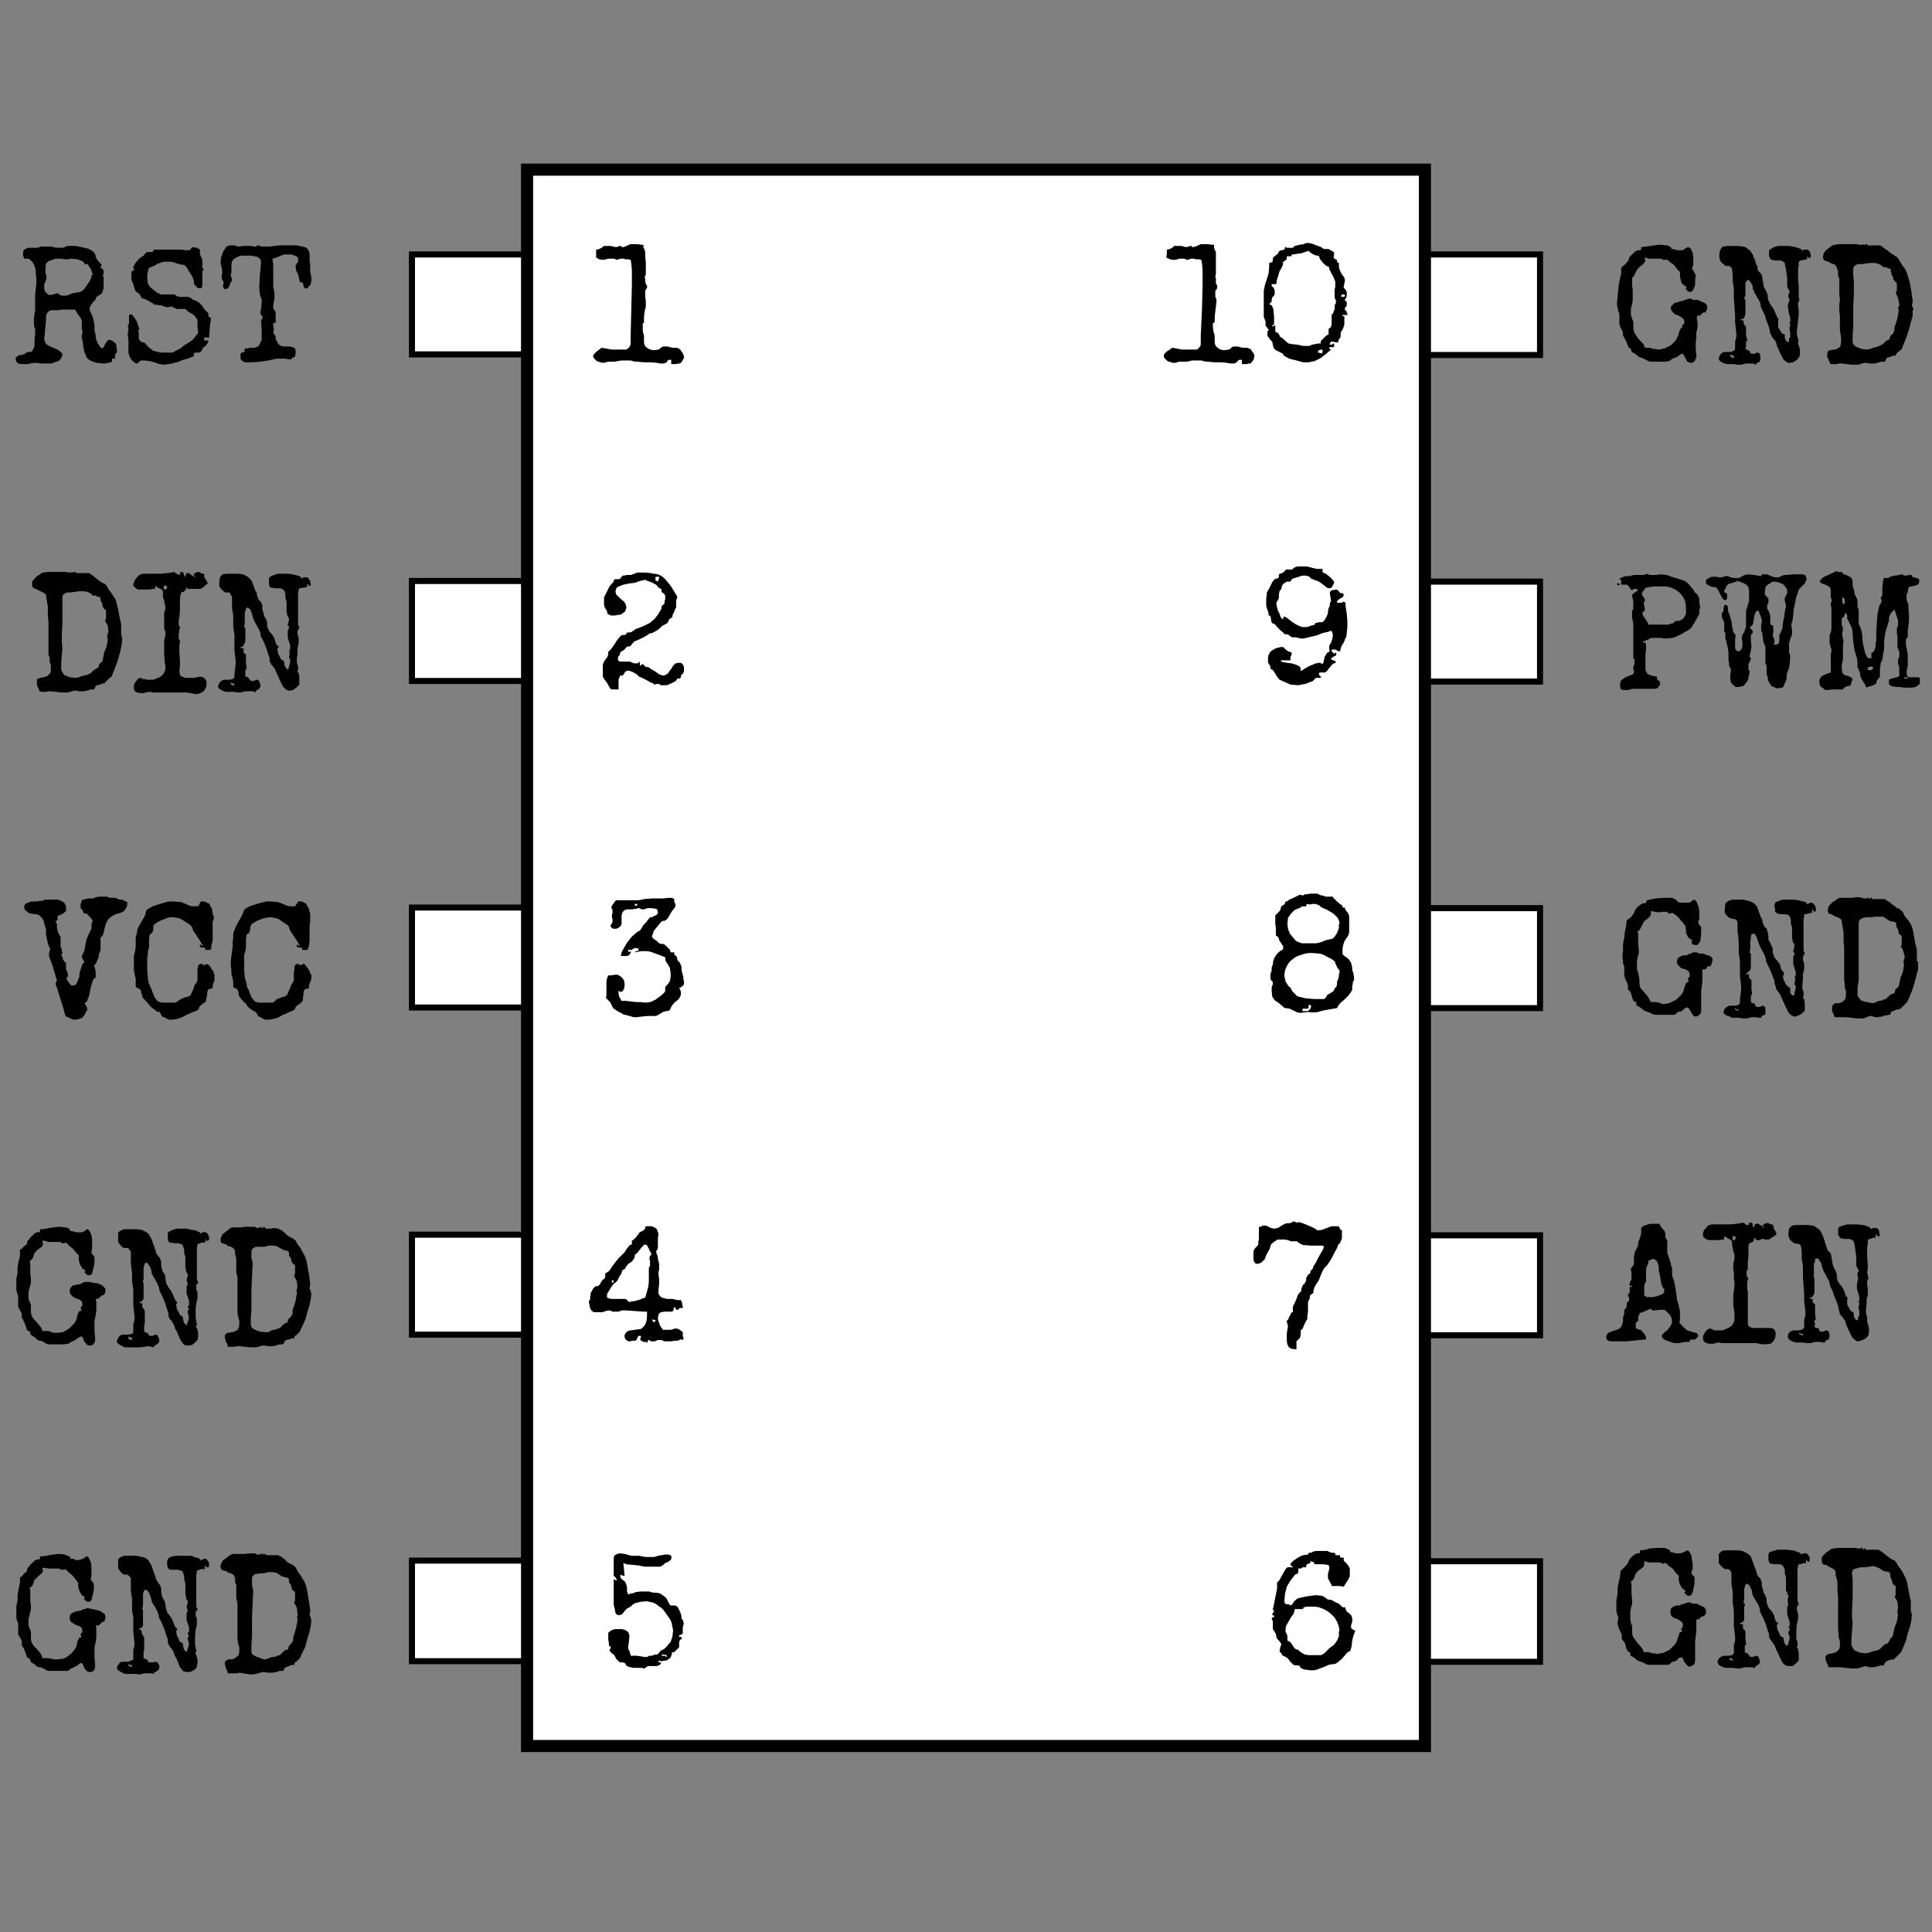 <svg width="90mm" height="90mm" viewBox="0 0 318.9 318.9" xmlns="http://www.w3.org/2000/svg"><rect x="0" y="0" width="318.9" height="318.9" fill="#808080" stroke="none"/><path fill="#fff" stroke="#000" d="M68 42h19.8v16.5H68zm0 53.9h19.8v16.5H68zm0 53.9h19.8v16.5H68zm0 54h19.8v16.5H68zm0 53.8h19.8v16.6H68zM234.4 42h19.8v16.6h-19.8zm0 54h19.8v16.5h-19.8zm0 53.9h19.8v16.5h-19.8zm0 54h19.8v16.5h-19.8zm0 53.8h19.8v16.6h-19.8z"/><path fill="#fff" stroke="#000" stroke-width="2" d="M87 28h148.2v260.2H87z"/><path d="M112.9 58.8v.3l-.2.3-.2.4-.3.2h-.2l-.4.1h-.8v-.3-.1-.1-.2h-.5l-.2.3-.2.2-.4.1h-.5l-.5-.1-1.1-.1h-1.1l-1.1-.1q-.6 0-1.1-.2h-1.5l-1.2.2h-1l-.8.2-.5-.1-.6-.2-.4-.4q-.2-.2-.2-.5l.2-.3.4-.4.4-.3.4-.3 1.7.3H103.4l.5-.4.2-.5v-.7-.4-.4l.1-4.2.1-4.1v-2q0-1.1-.2-2.1l-.4-.1h-.4-.2v-.1h-.7l-.6.2-.2-.1-.2-.1h-1l-.8.2-.7-.1-.5-.3V42v-.4-.4h.2l.3-.1.4-.2.4-.3h1.1l.9.2.3-.1.3-.1h.2q.1.2.3.2l.4-.1.4-.2.5-.2h1.1l.7.1h.3v.5l.2.3.1.4v.6l.1 1.2V45.2q0 .3-.2.5l.1.3v.5l.1.3q0 .2.2.3v.4l-.2.3-.1.2V49l.1.7v.9l-.2.8-.1.9v1h-.2v1.4l.2.7V56.4q0 .7.5 1 .5.4 1.2.4l.7-.1.3-.2.2-.2.2-.1h.8l.8.2h.8l.3.2q.2 0 .3.3l.3.4.2.5z" font-size="27.5" font-family="Special Elite" aria-label="1" style="font-size:27.5px;font-family:'Special Elite'"/><path d="M112.9 110.4v.5l-.3.4-.2.2v.3l-.2.2h-.4q-.1.3-.4.5l-.6.3-.7.3h-1l-.2-.1-.1-.1h-.5l-.2.1h-.1l-.2-.2-.5-.2-.5-.3-.6-.3-.4-.2-.3-.1-.4-.4-.7-.4-.6-.2q-.4 0-.6.2l-.4.6h-.4l-.2.4-.1.3v1.6h-1q-.3 0-.4-.2l-.2-.3-.3-.6-.4-.5-.3-.5v-.5-.7-.7l.1-.4.3-.5.3-.4q.2-.3.2-.7v-.2l.1-.1.4-.4.5-.7.5-.8.6-.7h.1l.2-.1h.4l.1-.1.1-.1.1-.2h.4l.4-.1.2-.2q.2 0 .3-.2l.2-.1.3-.1 1-.4 1-.5.8-.7.6-.8.1-.2.2-.3.1-.2.1-.2v-.1-.2-.1l.2-.1.2-.2.1-.2v-.3l.1-.3v-.3-.3l-.2-.3-.3-.2-.1-.1v-.1-.1-.2l-.3-.2-.3-.2-.2-.3-.3-.2-.6-.3-.6-.2-.4-.2-.9.2-.8.3-.9.1-1 .2-1 .4q-.3.3-.3.8l.1.4.4.4.4.4.5.4.3.5.1.5-.2.6-.5.4q-.3.2-.7.2l-.6.1h-.6l-.3-.2h-.2v-.1l-.1-.3q0-.3-.2-.4l-.2-.4-.1-.4v-.4-.8l.5-1 .4-.8.5-.6.2-.2v-.2l.2-.2h.6l.3-.1.2-.3.2-.2h.3l.3-.1h.8l.5-.2.5-.2h.8q1.1 0 1.9.2.7 0 1.3.4.5.3 1 1 .5.5 1 1.4l.3.5.3.5-.2.7v1.1l-.2.3-.1.4-.2.3-.1.3v.2l-.2.2-.2.1-.2.2-.1.3-.1.2-.3.2-.6.3-.5.5-.6.4-.6.3q-.4 0-.7.3l-.7.4-.6.3-.7.3q-.2 0-.3.2l-.1.1-.2.2-.1.2-.3.2h-.3l-.3.2-.2.3-.3.2-.2.1-.2.2-.1.2v.2l-.2.2-.1.2v.5l.3.2H104l.4.2.3.1h.4q.3 0 .4-.3l.1.1v.3l.1.2v.1l.2-.1q0-.2.2-.2l.1.1.2.2.2.2h.3q.2 0 .5.3l.7.4.7.5.6.2q.4 0 .6-.2.3-.1.4-.4l.4-.5.3-.5.4-.4.6-.1q.5 0 .6.3.2.2.2.7zm-4.1-15.2h-.6v.2-.2V95.8l.4.2.1-.3.1-.3z" font-size="27.5" font-family="Special Elite" aria-label="2" style="font-size:27.5px;font-family:'Special Elite'"/><path d="M112.9 161.8v.7l-.2.2-.2.2-.4.2q.3.4.3.8 0 .5-.3.9t-.7.6l-.5.6-.4.8-1 .2-.8.5-.4.2h-1.4l-1 .1-.8.1h-.5l-.7-.2-.7-.2q-.3 0-.5-.2l-.8-.4-.7-.5-.5-1-.7-.7.1-.4v-.5-.8-.8q0-.6.3-1.2h.5l.5-.1h.6l.6.4.4.5.1.6v.3l-.1.5-.2.4-.3.1h-.2l-.2-.2v.5l.1.5.3.5q0 .3.3.2h.4l.9.1.9.1h.7l.8.1.9-.1.8-.4.7-.5.7-.6.2-.3v-.1-.2-.4l.4-.4.4-.6.1-.7v-.6l-.1-.6q0-.3-.2-.5l-.2-.4-.3-.4-.1-.5v-.1-.1l-.8-.3-.8-.3-.8-.3-.6-.1h-1l-1 .2v-.1l.3-.1.3-.1v-.2l-.1-.2h-.5l-.3.1-.2.2h-.3-.2l-.1-.2v.5h.5l-.3.5q-.2.2-.5.2h-.9q0-.5.3-1l.7-1.2.8-1 .8-.7.3-.2h.1l.2-.2.2-.3.3-.5.4-.4.3-.4.4-.5h.4q.1-.2.3-.2l.4-.2.2-.3q0-.5-.3-.7l-.8-.1h-.6l-.6.2h-.4l-.4-.2h-.2l-.2.1h-.2-.2l-.2.1H103.6q-.4 0-.7.3-.3.4-.3.8v1.3l-.2.4-.4.3-.3.1h-.5l-.4-.3v-.1-.2l.2-.3.1-.2v-.2-.3l-.1-.3v-.3l.1-.4v-.5l-.2-.4.1-.3.3-.4.2-.3.2-.2h3.3q.7 0 1.3-.2l1.3-.1h1.8l1-.1h.5l.4.2v.5l.1.2.1.1v.2l-.1.4-.5.6-.4.7-.3.5-.2.2-.3.2h-.3l-.3.2-.4.5-.5.6q-.3.3-.4.7l-.2.6.2.3.3.2.4.3.3.3.3.1h.3l.3.1.2.2.3.3.2.2q.2.1.2.3l.1.3h.6v.4q.4.2.4.4l.1.2V158.5q.4.3.5.6l.2.5v.6l.2.7.1.4v.5zm-7.7-12.5v-.1h-.4v.3h.3l.1-.2z" font-size="27.5" font-family="Special Elite" aria-label="3" style="font-size:27.5px;font-family:'Special Elite'"/><path d="M112.8 221.2l-.2-.1H112.3l-.4.2h-.5l-.6.1h-1q-.3 0-.5-.2h-.5H108.5l-.4.2h-.3-.4l-.2-.2H107l-.1.2v.1l-.1.2q0-.2-.2-.2h-.3-.2l-.1-.2h-.1-.1l-.1-.1v-.3l.1-.2v-.2h-.4l-.2.3-.1.3-.2.2h-.5l-.4.1h-.3l-.3-.2-.2-.2-.1-.3v-.4l.3-.4q.3-.3.7-.3l.7-.1.7-.1q.4 0 .6-.3.3-.2.5-.7.2-.5.2-1.5v-.4h-.6l-1.4-.1-1.4-.1h-.8q-.3.2-.7.2h-.8q-.3-.2-.7-.2l-.4.1-.3.1-.3.1H98l-.4-.3-.2-.4-.1-.5-.1-.5v-.1l.2-.3v-.4l.1-.4v-.3l.2-.3.2-.4.2-.2.2-.2h.4l.2-.2.2-.2.1-.3.2-.2q0-.2.2-.2l.2-.2.1-.2v-.2-.2-.1-.1l.5-.3.3-.3.3-.5.3-.4.7-.9.7-.7.4-.4.3-.5.4-.5q.1-.2.5-.3v-.2-.4l.3-.2.4-.4.3-.4.3-.4.6-.3.3-.3v-.2l.1-.2h1l.6.3q.2.1.3.4l.2.6-.1.6v1.5q0 .5-.3.7l.1.5q.2.3.2.8l.2.8v1l-.1.4v.5l.1.5v1l-.1.8v.8l.3.4.3.2.8.2h.9l.8.2h.6l.1.2.1.3v.2l.1.3v.3h-.5l-.2.2-.1.1h-.2l-.2-.2-.1-.3-.2.2v.3l-.1.2-.2.1h-1q-.6 0-1 .2-.3.3-.3 1l.2.7.2.5.3.4.1.2H110.7l.4-.1.2-.1h.5l.4.2.1.1.2.1.2.2V220.5l.1.3v.3zm-5.3-14.3l-.1-.2-.2-.3-.1-.3-.2-.3q0-.2-.2-.3l-.4-.1v.1l-.4.4-.4.5-.3.4-.4.3v.1l-.1.5-.3.4-.3.3-.4.2-.2.3-.2.2-.1.3-.3.2q-.2 0-.2.2l-.1.2v.2l-.3.4-.2.4-.2.4-.3.3-.3.2-.3.4-.2.3-.3.5-.3.5V214.2l.3.1.4.1h2.2q.3 0 .5.3l.1.1.2.1h.2l.1-.1h.3l.5-.1.3-.1.4-.1.4-.2.4-.1.4-1.4q.2-.7.2-1.5v-.6-.7-.4-.3l.2-.4v-.4-.3l-.1-.4v-.2l.1-.3.2-.2v-.2zm.7 11h-.1l-.3-.1h-.1v.2l.1.2h.3l.1-.2zm-6.9-6.4v-.1l-.2-.1-.1.1v.3h.2l.1-.2z" font-size="27.5" font-family="Special Elite" aria-label="4" style="font-size:27.5px;font-family:'Special Elite'"/><path d="M112.9 267.9l-.1.3-.1.4v1l-.2.2-.3.1h-.1v.3h.4v.4h-.2l-.1.2-.1.2V271.9l-.5.5-.3.3h-.2l-.2.1v.2l-.2.6-.4.3q-.2.2-.5.2l-.6.1-.5-.1V274.4h.4q0 .3-.2.4l-.2.1-.3.1h-1.5l-.2.2-.2.1-.2.1h-.2v-.1h-1.6l-.8-.2-.2-.1-.2-.2q0-.2-.2-.3l-.3-.1h-.4l-.2-.1-.2-.2-.3-.3-.2-.4-.2-.3-.3-.2-.2-.2-.2-.3.2-.4v-.2l-.2-.1-.1-.1v-.4l-.1-.5v-.6-.6l.5-.4.6-.2h1.2l.6.2.4.3.2.6-.1 1-.1.8v.4l.2.3.1.4.1.3v.1h1l.7.1.6.1h.4l.4-.2h.4l.5-.2h.4l.3-.3.2-.3.4-.2q.4-.2.7-.6l.6-.7.3-.9.1-1-.2-1q-.1-.6-.5-1.1l-.7-1q-.4-.6-1-.9-.4-.4-1-.6l-1-.2-1 .1-.8.2-.4.2-.3.3-.3.2-.4.2-.3.3-.3.4-.3.3-.4.1q-.3 0-.5-.2-.2-.3-.2-.7l-.2-.8v-1-1-.7-.8-.7h.2q.1.2.3.2l-.1-.4-.2-.2-.2-.2v-.2-.6-.7-.8-.6q0-.5.4-.6.3-.2.7-.2l.8.1.6.2.5.1H105.5l1 .2h1.5l.6-.2.6-.1.6-.1h.6l.4.2v.2q.1 0 0 .2v.1l-.1.2-.4.3-.5.2-.2.2q-.3.3-.7.4h-2.5l-1-.2-1-.1-1-.1-.5-.2v.1l.1 1 .1 1h-.3l-.4-.2v.5l.2.2.2.2.3.2.2.3.2.7v.7l.2.5.5-.2q.4 0 .7-.2l.8-.1h1.5q.4.2 1 .2.5 0 .9.2l.8.6.2.3.2.4.2.4q.1.2.3.2h.4q.4 0 .6.2l.3.5.3.7.1.6v.2l.2.2.1.2v.3zm-2.8 5.5q0-.2-.2-.2l-.3-.1h-.2q-.2 0-.2.2h.5l.3.2v-.1z" font-size="27.5" font-family="Special Elite" aria-label="5" style="font-size:27.5px;font-family:'Special Elite'"/><g aria-label="10" style="line-height:125%" font-size="27.5" font-family="Special Elite"><path d="M207 58.8v.3l-.1.3-.3.4-.2.2h-.3l-.3.1h-.7-.1v-.3-.1-.1-.2h-.5l-.3.3-.2.2-.3.1h-.6l-.5-.1-1-.1h-1.2l-1-.1q-.6 0-1.1-.2h-1.6q-.5.2-1.2.2h-.9q-.4.2-.9.2l-.4-.1-.6-.2-.4-.4q-.2-.2-.2-.5l.1-.3.4-.4.5-.3.4-.3 1.6.3h2.5l.4-.4q.2-.2.2-.5v-.7-.4-.4l.2-4.2.1-4.1v-2q0-1.1-.2-2.1l-.4-.1H197.3l-.1-.1h-.6l-.6.2h-.1l-.1-.1h-.1l-.2-.1h-.9q-.4.2-.9.2l-.6-.1-.6-.3.1-.5v-.4-.4h.1l.4-.1.4-.2.3-.3H195l.8.2.4-.1.3-.1h.2q0 .2.2.2l.4-.1.5-.2.4-.2h1.2l.6.1h.4v.5l.1.3.2.4v3.6l-.1.5.1.3v.8l.2.3v.4l-.1.3-.2.2V49q.2.3.2.7l-.1.9-.1.8-.1.9v.8l-.1.2h-.1-.1v.7l.1.7.2.7V56.4q0 .7.5 1 .4.4 1.1.4l.7-.1.4-.2.1-.2.3-.1h.7l.8.2h.8l.4.2q.2 0 .3.3l.3.4.2.5zM222.4 51.7v.3h-.8v.2H221.9v1.4l-.2.6-.2.4-.2.2v.6l-.1.4-.2.2-.1.2V56.5h-.4l-.4-.1h-.4l-.2.3v.2h.4q0-.2.2-.2l.1.1v.5h-.3-.4l-.1.1q0 .2.3.3l-.8.7-.9.7-1 .5-1 .2h-.9l-1.1-.3-1.2-.3-.7-.4-.3-.2v-.2l-.4-.2-.8-.4q-.3-.2-.4-.5l-.1-.4-.1-.5-.3-.3-.3-.4-.2-.3V55v-.3l.2-.2v-.1l-.3-.4-.2-.2v-.3-.4l-.3-.8v-.9-.6-.7-.6-.6-.4-.5l.2-1 .3-.9.3-1 .1-1V44v-.3-.3l.3-.1h.2l.1-.3v-.1-.2l.1-.3q.2 0 .3-.2l.4-.3.2-.4.3-.2h.3l.2-.1q.2 0 .2-.3v-.2l.3.2h1l.3-.3.4-.1.4-.1.7-.1q.3-.2.7-.2l.6.1.8.3.8.3.4.3h.8l.3.2q.2 0 .3.2.2 0 .3.2v.5l-.1.3.1.1.2.2h.2l.1.3v.2l.3.1v.4q0 .5.2.9l.3.6.4.5.1.5-.1.5-.1.5v.2l.3.3.2.4v.5q0 .4-.3.7V49.6l.1.1.2.1v.6l-.1.2-.2.2v.4l.2.1.1.2v.2zm-.4-3l-.1-.1h-.2q-.3 0-.3.2v.2h.5l.1-.2zm-1.5 1.3v-.5q-.2-.2-.2-.5v-.6-.6l.1-.4V47v-.5l-.3-.8-.4-.7-.3-.6v-.1-.2l-.2-.1-.4-.2-.4-.4-.5-.6-.2-.5v-.1h-.4l-.5-.2-.5-.3-.3-.3-.6.2-.6.2-.7.1-.6.1h-.2-.1v.2l-.1.1h-.3-.2-.2v.5l-.3.2-.2.2-.3.1q.2 0 .2.2l-.2.6-.4.7-.3 1q-.2.4-.2 1l-.1.1h-.2-.5v.3l.2.2q.2.1.2.3l.1.3v.6l-.2.3-.2.2-.1.4V49.8l-.4.4.4.2.2.4.1.3v.3l.1.8v1.3l-.1.2h-.2v.2l.3-.1.2-.1v1q.1.2.3.2.2 0 .2.2l.2.2v.2l.3.2.4.3.4.4.4.3.5.1 1 .1.9.2h.9q.3 0 .5-.2l.6-.1.5-.1h.4v-.4l.5-.5.4-.4.4-.2v-.1-.2-.5q0-.2.3-.3l.1-.2.1-.3v-.3-.5-.4-.5q.3-.1.3-.4l.2-.5v-.4-.3q.2-.1.2-.3zm-2.3 7.7l-.5.1-.3.5q0-.2.2-.2l-.1.1h-.1.3l.3.1h.2l.1-.2v-.2-.2z"/></g><path d="M222.4 102.5v1l-.1 1q0 .6-.3 1-.1.5-.5 1l-.2.5-.1.5h-.3l-.3-.2-.3-.1h-.3l-.2.1v.2l.2.2.1.1.2.1.1-.2.1.1.1.1-.1.3-.4.2-.3.2-.1.2.1.1.3.1.3.1.1.2-.2.2h-.2l-.4.4-.4.5-.3.4-.3.2h-.8q-.2 0-.2.3l.2.3.2.1q-.1.2-.3.2h-.2-.4l-.2.2-.2.2-.2.2h-.2l-.4.2-.6.2-.6.1-.4.1h-.2l-1.2-.1-1.1-.5-.7-.3-.4-.5-.3-.5-.4-.6-.4-.2v-.4l-.2-.3-.1-.2-.1-.2v-.4-.4l.1-.4.2-.4.3-.3.7-.4.8-.2h.4l.4.4.4.3.6.2v.2q0 .3-.2.5v.6h-1.6q0 .2.4.3l.6.1.8.1.7.2.6.3q.2.2.2.6v.2l.6-.4.9-.5 1-.4.6-.1h.2l.1.2.3-.1.1-.4.1-.4q0-.3.2-.5l.2-.4.5-.3-.1-.3v-.6l.3-.5.2-.6.1-.6q0-.5-.3-.8l-.5.2-.9.2-1 .4-.9.2-.8.2-.5.1h-.4l-.4-.1-.4-.1h-.5q-.3 0-.4-.2l-.2-.1-.2-.2h-.4q-.2 0-.4-.3l-.5-.4-.5-.5-.3-.4-.2-.1-.1-.1h-.2l-.1-.2-.1-.3v-.3l-.1-.3q0-.2-.2-.2h-.1v-.3l-.1-.4-.2-.5-.1-.5v-.4-.7l.1-.6v-.4l.3-.5.3-.6.3-.6.3-.4.3-.2H210.9l.1-.2h.1v-.1-.1-.3l.2-.1.3-.1.2-.1.3-.3.2-.2h1l.3-.3.5-.2h1.6l.8.2.8.2h1v.5l.2.2h.2l.4.3.6.5.5.6v.3l-.2.3-.2.4-.4.1q-.3 0-.5-.2l-.5-.4-.4-.3-.5-.3-.6-.2-.5-.2q-.2-.3-.5-.4l-.5-.1q-.6 0-1 .2l-1 .3q-.3.2-.4.5H212.4l-.3.2-.3.2-.2.3v.1l-.1.4-.3.4-.1.5v.6l-.2.4-.2.3v.4l.1.5.1.4.3.6.2.6.3.3h.1v-.2l.1-.2h.1l.3.1.4.3.5.4.6.4.6.3.5.2h.9l.8-.3h.3l.1-.2.2-.2h.2l.3-.1h.6l.3-.3.2-.3.2-.4.2-.5v-.3l.1-.5.2-.4v-.4l.2-.4-.1-.7-.1-.7.1-.2.3-.2h.3l.3-.1.3.1.2.2.2.3h.3l.2.1.1.1q0 .3-.2.5l-.4.2-.4.3-.1.2v.2h.7l.4-.2.2.1.1.2v.4l.2 1.3.1 1.2z" font-size="27.5" font-family="Special Elite" aria-label="9" style="font-size:27.5px;font-family:'Special Elite'"/><path d="M223.5 161.6v.2l-.2.3v.3l-.1.3v.7l-.3.5-.4.5-.3.3-.4.4-.5.4-.4.5-.2.4-1.2.2-1.1.2-1.1.3H216v-.1h-.1l-.3.1h-.4l-.5.1-.6-.1-.6-.3-.6-.3-.7-.1-.3-.1-.3-.3-.6-.5-.6-.4-.4-.6-.1-1v-.5l.2-.6v-.3l-.2-.2-.2-.3v-.3-.5l.2-.6v-.5l.2-.5q0-.8.5-1.5t1.2-1v-.3-.3q-.2-.1-.3-.4l-.3-.4-.2-.6-.4-.3v-.4-.9l-.1-.6v-.7-.7l.4-.4.3-.3q.2-.2.2-.5l.1-.3.3-.2.3-.2v-.2l.1-.2h.2l.4-.3.7-.3.6-.3.4-.2h.2l.3.1h.1l.3-.2h.4l.5-.1h1.1l.7.3q.4 0 .7.2H220q0 .2.3.4l.5.5.5.4.3.2V149.8h.4v.2l.1.2.4.5.2.5v2.7q-.1.6-.5 1l-.3.5-.2.6-.1.6v.9l.3.3.3.2.4.3.4.6.2.8v.4l.2.6.1.6v.3zm-2.4-9.1q0-.5-.3-1l-.7-.7-1-.6-.9-.4-.3-.2-.2-.2-.3-.1-.3-.1h-.4l-.5.1-.5-.1-.1.4h-.6q-.2 0-.3.2l-1 .4-.6.6-.5.7-.1 1 .1.8.3.8.5.6.5.6.4.2.6.2h2.4l.8-.2.7-.3.9-.2q.3 0 .6-.4l.4-.6.3-.8v-.7zm0 8.2v-.5l-.3-.4-.2-.4-.2-.4q0-.3-.2-.4l-.4-.3-.4-.2-.4-.2q-.6-.4-1.2-.5l-1.4-.1q-.8 0-1.6.3-.8.2-1.4.7-.7.5-1 1.2-.4.7-.4 1.6l.2.9.5.8.3.2.3.6.5.5q.2.3.5.4l1.3.3 1.4.1h1.6l.3-.3.2-.4.4-.2.3-.2.3-.2.2-.4.1-.2.2-.1v-.1l.1-.3v-.5l.2-.4.1-.5v-.4zm-4.7 5.5v-.2l-.3-.2-.1.2v.3l-.1.2h-.9v.4h.7l.3-.1.3-.3.1-.3z" font-size="27.5" font-family="Special Elite" aria-label="8" style="font-size:27.5px;font-family:'Special Elite'"/><path d="M221.5 203v1.4l-.2.5-.2.4-.2.1-.2.6-.4.7-.4.8-.4.7-.5.7-.4.4-.3.5-.3.7-.3.8-.4.6-.3.5-.2.6v.4l-.3.2-.3.3v.4l-.1.2-.1.2-.1.2v1.6l-.1.7v.5l-.3.5-.2.4-.2.5q0 .2-.2.3l-.2.2v.7l-.1.5-.3.3q-.1.2-.3.2V222.7h-.2q-.8 0-1.1-.4-.3-.4-.3-1.2v-1l.2-1.2-.1-.4-.1-.3v-.1-.1q.3-.2.3-.4l.2-.4.2-.4q0-.2.3-.2v-.1-.3-.2-.3l.1-.2.2-.4.3-.7.2-.6.2-.3.4-.4v-.4l.2-.4q0-.2.2-.3.2-.1.2-.3l.2-.3v-.4l.2-.4.1-.2.2-.1.2-.2v-.3l.2-.2.2-.2.1-.4.2-.3.2-.3.2-.4.2-.4.4-.7.4-.7.1-.3v-.2l-.3-.1h-1.9l-1.2-.1q-.6-.2-1-.6h-1l-.5-.2-.5-.1h-1.2l-.5.3-.5.4q-.2.2-.2.5l-.2.5-.3.5-.2.4-.2.5q0 .2-.3.4l-.3.3-.5.2h-.4q-.4-.3-.4-.8v-.6-.6l.1-.3.2-.3.3-.3.2-.3v-.4l.1-.5v-.5-.5-.5-.5h.3l.2-.1v-.1H209l.4.2.4.2.5.1.6-.1.5-.3.5-.3q.3-.2.8-.2h.2l.3-.1.1-.1.3-.1.2.1.2.1h.2l.2-.1.6.2 1 .4.9.4.6.4.7-.1.8-.3.8-.3H220.9l.2.2.1.3.3.2z" font-size="27.5" font-family="Special Elite" aria-label="7" style="font-size:27.5px;font-family:'Special Elite'"/><path d="M223.7 269.2l-.3.8-.2.8-.1.9-.2.8q-.4.1-.7.5l-.7.8-.7.6q-.4.3-.8.3-.5 0-.9.2l-.7.3-.8.3q-.4.2-.9.2h-.5l-.6-.1q-.4 0-.7-.2-.3-.1-.3-.3l-.2-.2h-.6l-.3-.1-.3-.3-.3-.3-.2-.3-.3-.3-.4-.2-.4-.2v-.1l-.1-.2-.1-.1-.2-.2.1-.6.2-.6-.1-.2-.2-.3-.3-.3-.2-.3-.1-.6-.3-.5q-.2-.2-.2-.5v-.4-.4-.3l-.2-.4.1-.2.3-.1v-.2l-.2-.1h-.1v-.1l.1-.3q.2-.1.2-.3l-.2-.2v-.3h.1v-.2l.3-1.5.3-1.5v-.4-.3-.2-.1q.3-.2.5-.6l.5-.9.4-.7.3-.3h.9v-.1l-.2-.1-.2-.2v-.2l.2-.2.1-.1.2-.2.6-.4.5-.3.5-.2.7-.1.2-.1v-.1-.1h.4l.4-.2.4-.1h1.9l.4.2.3.1h.4l.2.1v.2l.1.1H221.1l.1.1v.2l.1.1h.5v.5l.1.1.4.4.3.4.2.4V260.2l-.3.6-.4.6-.3.5-.6-.1h-1.4q0-.3-.2-.5l-.2-.4-.2-.4v-.4-.4l.1-.3.1-.4v-.3q0-.4-.3-.4l-.7-.1H217l-.2-.4h-.2l-.3-.1h-.3.2l.1.2v.1l-.3.1-.3.1-.1.3v.2h-.4-.2l-.2.2h-.2H214.3v.7l-.2.2h-.2l-.2.2-.7.9-.6 1-.3 1.2-.1 1.2.1.4.3.1h.3l.4.2.3-.3.2-.4.3-.2q.1-.2.4-.3l1.4-.3 1.5-.2 1 .1q.5.2.9.6l.7.1.7.4q.4.1.7.4l.4.4h.4l.1.2v.1l.2.4.4.3.4.4.1.5v.6q-.2.3-.2.7 0 .3.2.4l.5.3zm-2.6 0l-.1-.7-.3-.8-.4-.7-.6-.6-.5-.4-.7-.4-.8-.3-.6-.1h-1.5l-.3.1q-.2 0-.2.3h-1.4v.2l-.2.6-.5.7-.5.9q-.3.4-.3 1v.4l.2.3.1.4v.7l.2.1h.1l.3.3.2.3.2.3.2.3.4.2h.2l.2.3q.2 0 .3.2l.2.1.4.2.6.1h2.1l.5-.3.4-.4.5-.5.7-.5.5-.7.3-.7v-.8z" font-size="27.5" font-family="Special Elite" aria-label="6" style="font-size:27.5px;font-family:'Special Elite'"/><g aria-label="RST" style="line-height:125%" font-size="27.5" font-family="Special Elite"><path d="M19.3 57.7v.4q0 .2-.2.2l-.1.3v.6h-.4-.1v.4l-.2.2-.5.1-.5.1H17l-1-.1-.9-.3q-.5-.2-.8-.6l-.4-1-.2-1.1q0-.6-.2-1v-.4-.2-.1l.1-.1V55v-.4l-.1-.4V54v-.3-.8l-.3-.6-.4-.5-.4-.7h-2.2l-.6.1H8.4l-.4.2-.3.4-.1.4v.5l-.2 2.3v.3l-.1.4q0 .5.2.9.2.3.6.5l.7.3.7.3.5.4q.3.2.3.5l-.1.3-.1.2-.3.4-.4.2-.4.1-.5.2H6.8l-.7-.1h-.6L5 60l-.5.1h-1L3 60l-.3-.3-.1-.3v-.4l.3-.2.3-.2h.4l.2-.1H4l.1-.1.2-.2h.1l.2-.1h.5q.3-.2.4-.5l.2-.5v-.7-.6l.1-.5v-1q-.2-.4-.2-.9v-1l.2-1.2v-.3-.3-1.9l.2-1.9v-.5-.5l-.1-.6v-.6l-.2-.7-.3-.6-.4-.4q-.2-.2-.5-.2h-.1H4l-.1-.3-.1-.2v-.3q0-.4.2-.7l.6-.3H6q.4 0 .7-.2h1.7l1 .2h1l.7-.3h1.4l1 .2.8.2q.3 0 .7.3.3.1.5.4.3.3.3.7l.2.4.3.4.3.3.2.2-.1.2-.1.1v.2q.2 0 .3.2l.2.2v.6l-.2.4h.2v2l-.2.6q0 .2-.3.4l-.2.1-.3.2-.2.1-.1.3q0 .2-.3.4l-.3.4-.3.4-.1.4q0 .4.2.7l.3.7.2.8.1.7v.8l.2.7v.5l.3.8.4.6q.2.3.4.3l.2-.2.2-.4.3-.5.3-.3q.4 0 .7.2l.4.3q.2.2.2.5l.1.7zm-4-12.3l-.1-.4-.2-.6-.3-.4-.2-.4H14l-.1-.2-.1-.1-.2-.2-.8-.3-1-.1h-.2l-.3.1h-.6l-.6-.1h-.9l-.6.2-.6.2-.4.4-.1.6v.9l.2.8-.1.4-.1.3-.2.4v.9l.2.4.3.3q.2.2.5.2l.5-.1.6-.2.3.1.2.2.3.1h.8l1-.4 1.2-.2.4-.2.4-.4.4-.6.4-.6.3-.6v-.4zM34.7 53.2l-.1 1.3-.1 1.3-.2-.1h-.6v.5H34.4l-.1.4-.2.3-.3.3-.3.2-.1.3-.2.3-.3.2H32.2l-.2.1v.5l-.3.1-.7.3-.8.2-.7.3-1.1.3-1.2.2-.9-.1-.8-.3-.8-.2-.8-.1h-.5q-.3 0-.4.2l-.2.2-.1.1h-.2l-.2-.1-.5-.4-.4-.6-.2-.7v-.6-.5-.4-.7l-.1-.6v-.5l.1-.4v-.3l-.1-.4v-.2q.2 0 .2-.2v-.3-.3-.2-.3-.3l.3-.1q.2 0 .4.3l.5.7.3.8.2.6v.1l-.2.1.1.3V55.9l.2.3.2.2.1.1h.2l.3.1.6.7.8.6 1.2.3h2l.7-.4.6-.3.6-.5.5-.3.5-.3.5-.4.3-.4.3-.4q.2-.1.2-.3v-.2l-.1-.8v-.8q0-.4-.2-.6L32 52l-.5-.3-.5-.3q-.2-.3-.5-.4H29.2l-.7-.3v-.1h-.3l-.3.1h-.4l-.4-.1-.4-.2h-.4l-.4-.1h-.3q-.2 0-.3-.2l-.4-.2q-.7-.5-1.5-.7l-.4-.7-.3-.2-.3-.2-.2-.5-.2-.7-.3-.7v-.5-.6q0-.3.3-.5h.1l.1-.2h-.1l-.1-.2v-.1l.3-.6.4-.5.5-.5.5-.3.3-.4.3-.2h.8l.2-.1v-.2l.2-.1H30l.5.1h.8l.2-.2.1-.2.3-.1.6.1.5.3v.8l.2.4.2.4v1.4l.2.2v.2q-.2 0-.2.2v2.3l-.1.4-.3.1-.4-.1-.3-.3-.3-.4v-.5l-.2-.5-.2-.4-.4-.6-.4-.7-.3-.3-.2-.1H30l-.3-.1-.5-.1-.5-.2-.5-.1H27l-.9.3-.7.4-.8.3q-.3.8-.3 1.6l.1 1 .4.6.5.4.6.5.7.3h2.2l.4.3.5.1h1.3l.3.1q.2 0 .3.2l.3.2.4.1.4.3q.2 0 .3.2l.3.3.3.4q.1.3.4.5l.4.4v.5l.2.2h.2v.7zM51.4 45.8v.5l-.1.5-.1.3-.3.2q0 .2-.2.3h-.3l-.2-.1-.1-.4-.1-.3q0-.2-.3-.2h-.1-.1l-.1-.5-.1-.4-.1-.4-.3-.6-.1-.6v-.3l.2-.3.2-.3V43v-.5l-.5-.3-.6-.2H47l-.7.2-.6.3-.7.2v.4l.1.4v3.8l.2 1v1l-.2 1.1v.5l.2.3.2.3V53.3H45.1v.5l.1.4v.3l-.1.3.1.3.3.4v.5l.3.5q.1.3.4.5.3.2.9.2h.8l.4.1.4.2.1.4v.4l-.1.4v.2l-.3.1q-.2 0-.3.3h-.5l-.5-.1h-1.4l-1.4.3-1.3.2-1.4.1h-1.2l-.5-.3q-.2-.2-.2-.5v-.6l.2-.2.3-.1h.2v-.2l-.1-.2q.2-.2.5-.2l.6-.1h.6l.6-.2.2-.3.2-.4.2-.4v-.4-1.3l-.1-1.2V53l.1-.3.2-.3-.2-.3-.2-.3v-.2-.3l.1-.3.1-1.1v-.5L43 49q-.2-.8-.2-1.7l.1-2 .2-2-.1-.5-.5-.4-1-.2h-1.8l-.7.3q-.4.2-.6.5-.2.3-.2.8V45l-.1.2v.4l.2.4v.3l-.2.3-.2.4v.2l-.3.4-.3.1h-.3l-.2-.4v-.2l.1-.2v-.3l-.1-.3-.2-.3v-.3-.3l.1-.4-.1-.8-.2-.8.1-.9.3-.9.5-.8q.3-.3.8-.3h.7q.3.2.7.2l.7-.1h1.3l.5.1h.3q.1-.2.3-.2l.3.1.3.1h1.3l1.6-.2H49l1.3.3q.4.1.6.5.2.3.2.8v.9l.1.8v1l.2 1z"/></g><g aria-label="DIN" style="line-height:125%" font-size="27.5" font-family="Special Elite"><path d="M20.2 105.3l-.1 1-.2 1-.3 1.2-.4 1.2-.4 1-.4 1-.3.2-.3.3-.3.3q-.2.1-.2.3H17l-.5.2-.4.1q-.2 0-.3.2l-.2.3v.2H15l-.3.1-.4.1-.4.1h-.8l-.6-.1h-.3l-1 .3h-1l-1.9-.2H8l-.4.1h-.6l-.5-.1-.1-.4-.2-.3-.1-.4v-.4-.5l.5-.2.6-.1.6-.2.4-.4q.2-.2.2-.7v-.7l-.2-.6v-.6L8 108v-.5-.4-.8-.9-1-.9-.9l-.1-.9v-.5-.5-.6l-.1-.5-.1-.7-.1-.6q0-.2-.3-.4l-.6-.3-.2-.1-.2-.1-.2-.1-.2-.1q-.6-.1-.6-.7V96l.4-.5.4-.4.5-.3q.3-.3.6-.3l.7-.1H10.9l.3.1h.5l.3-.1v.1h.1l.3-.1h.1l.1.2H14.7l.6.4.5.4.5.4.4.3.4.2q.2 0 .3.2.2.1.3.4l.3.5.4.5.3.5.4.6.4 1.6.3 1.6.2.8V104.8l.1.2v.3zm-2.3-1l-.1-1-.5-.9q.2-.1.2-.3v-.4-.4-.4-.2l-.2-.1-.2-.2-.1-.2-.1-.2v-.2-.2l-.2-.3-.1-.2V99v-.3l-.2-.2h-.3l-.3-.2h-.5l-.4-.4-.5-.2-.5-.1H13l-.7.1-.7.1h-.6l-.5.3q-.2.2-.2.6v4l-.1 2.2v1l.1 1-.1 1.3-.1 1.3v1.1l.3.5q.1.3.4.4l.8.3.9.1.5-.1.5-.2.4-.1.5-.1.4-.2.3-.2.4-.4.5-.3.2-.1.1-.2v-.2l.2-.3.4-.3.1-.5.1-.5.1-.5.4-1 .2-1.2-.1-.2v-.3-.1l.1-.2v-.2zM34.3 96.1l-.1.3-.3.2-.3.3-.2.1q-.2.2-.5.2H32 31l-.2-.2.1-.1-.2.1V97.3l-.2.2-.2.2H30l-.2.4-.1.9v1.9l-.1 1-.1.5v.6q0 .4.3.6l-.2.2v.4l-.1.4v.9q.2.1.2.3v.3l-.1.3v1.3l.1 1.3v.9l-.1.8.1.7q.1.2.4.3l.5.2H32l1-.2q.5 0 .8.3.3.3.3.8l-.1.7-.4.6-.5.3-.6.2-.6-.1-1.1-.2h-5.6l-.4-.1h-.3l-.4.1-.4.1h-.4q-.5 0-.9-.2-.3-.2-.3-.7v-.4l.1-.3.3-.4.3-.4.3-.1h.2l.3.2h.3l.4.1h1l1-.4q.4-.2.7-.6.3-.4.3-1v-.4l-.1-.4-.1-1.4v-1.4-1q.2-.4.2-.9v-.5q-.2-.2-.2-.5v-.2-.3-.5-.6-1q.2-.4.2-.9l-.1-.5-.1-.6-.2-.5V98v-.4l-.2-.3-.4-.2-.3-.1-.3-.3-.1.1v.4h-.2l-.8.1h-1.9l-.5-.4q-.2-.1-.2-.4l.1-.4.2-.4.3-.4.3-.3.3-.2.4-.1H26.6l1-.1.8-.1.3-.1.2.1.2.2.3.1.2.1h.1v-.2l.1-.2v-.1h.1q.3 0 .4.2l.1.4v.2q.2 0 .2-.2l.1-.2.1-.2h.4l.5.4q.2 0 .3.2H32.3L32 95v-.2l-.1-.1h.2l.2-.2h.1l.2-.1h.3l.1.1.2.1.1.1h.4v.5l.1.2.1.2.2.2v.2zm-6.7 1v-.3l-.4-.2-.2.2v.4l.2.1h.2l.1-.1V97zM51.3 96.3v.2q0 .2-.2.2H51l-.1-.2-.1-.1h-.1v.5h-.1-.1l-.2.1H50l-.5.1-.2.1v.2l-.1.5V103.1l.2.5v.1l-.2.2v.1l-.1.2v.5l.2.6v.8l-.2.9v.9l-.1.8v.7l.2.6V110.6l-.1.2v.1l.2.2.1.7v1.2l-.5.5-.5.4-.6.1q-.4 0-.7-.3-.3-.2-.5-.6l-.4-.8-.3-.7-.2-.4-.2-.5-.2-.4-.3-.4q-.2-.1-.3-.4l-.2-.4v-.5l-.2-.5-.3-1-.4-1-.2-.4-.2-.4-.2-.4v-.4l-.3-.7-.4-.7-.4-.7-.2-.7-.1-.4-.2-.4q0-.3-.2-.4l-.3-.2q-.2 0-.3.2l-.1.3-.1.4V102.9l-.1.4v.2q.2 0 .2.2v2.2l-.2.4-.2.4-.4.1.1.2h.4v.7l.2.2.2.1v1.5l.1.6v.3h-.1v.1l-.1.1V111.7h.3l.2.2.2.2.1.2.2.1h.5q.1-.2.4-.2.3 0 .4.3l.2.6q0 .3-.2.5 0 .2-.2.2l-.3.2-.1.2v.1l-.4-.2h-1.3l-.8.2h-.5l-.6-.1h-1.3l-.6-.2-.5-.3-.2-.3q0-.4.3-.8.3-.3.7-.4h.9l.5-.1.3-.3v-.4l.1-1 .1-.9v-.4l-.2-1.8v-.6-.5-1.4l-.2-1.4V102q0-.8-.2-1.5v-.3-.9-.8L38 98q0-.2-.3-.2h-.5l-.4-.3-.3-.3-.3-.4v-.7l.1-.8.4-.5.7-.1h1.8l.9.1.8.4.6.6.2.5.2.5.2.6.3.5v.3l.1.3.1.3.1.2.2.2q.2.1.2.3.2.2.2.5v.6l.2.6.1.5.2.3.1.2.1.2.1.4v.6l.2.5.2.4.3.3.3.4.2.4.2.7q.1.4.5.6 0 .2-.2.3v.3l.1.6.3.5.1.3q.1.2.4.3l.2.2v.1q.1.1 0 .2l.1.3v.2l.2.2.1.2.2.1h.1v-.2l.1-.2v-.1l.1-.3.1-.4v-.4l-.2-.4.1-.4v-.3-.3l-.1-.1.1-.1.1-.2v-.6l-.2-.6-.2-.6v-.7-.5l.2-.4v-.3q-.2-.1-.2-.3l.1-.4.1-.4v-.2l-.1-.2-.2-.3v-.2l-.1-.4V100v-.7l-.2-.7v-.5l-.1-.5-.3-.3q-.2-.2-.6-.2h-.6l-.7-.1q-.2 0-.3-.2l-.1-.4v-.5-.3q0-.3.2-.4l.6-.3.7-.2h1.6l.8.1.8.2.5.2.2.3.3-.2h.7l.2.3.2.3v.4zM38.7 113l-.1-.2h-.2l-.2-.1-.1-.1V113h.2l.2.2h.1v-.1z"/></g><g aria-label="VCC" style="line-height:125%" font-size="27.5" font-family="Special Elite"><path d="M21 149.3q0 .4-.3.7-.1.3-.4.5l-.5.2-.7.2-.6.3-.6.5-.4.7-.2.7-.2.8q0 .3-.3.7l-.2.1V156.8l-.3.8q0 .5-.2.8l-.3.7-.3.3q.3.6.3 1.3v.6l-.2.2h-.1l-.2.4-.3 1-.2 1-.1.4q0 .3-.2.5 0 .3-.2.5-.1.2-.3.2v.2l.2.3.1.2.1.3v.2l-.3.5-.2.4-.3.4-.3.1-.3.1-.4.1h-.5l-.5-.2-.4-.2-.3-.1-.2-.4-.2-.8-.2-.7-.2-.6-.3-1-.3-.9-.1-.4-.2-.4v-.4l.2-.4-.1-.3-.3-1-.3-1-.2-.6-.2-.5-.2-.5v-.5q0-.4.2-.7L8 156l-.2-.7-.2-1v-.9l-.3-.9q0-.5-.4-1l-.4-.4-.4-.2h-.4l-.5-.1q-.5 0-.8-.4-.4-.2-.4-.7 0-.3.2-.5l.4-.2.6-.2H6l.6-.1h.4l.4-.2h2.2l.5.2.5.3.3.6v.8l-.5.4-.4.2-.5.2v.6l-.4.4q.3.1.3.4v.5l.1.5q0 .3.2.5l.3.6v1.6l.2.4v.3l.1.2v.2l-.2.1.3.8q.1.4.5.6v1.1l.2.4.1.4v.4q-.2.1-.2.3l.1.3.2.3.3.4.2.2.6-.1q.2-.1.3-.4l.2-.4q0-.3.2-.5v-.5l.2-.8.3-.8q.1-.3.3-.3v-.2l-.2-.3-.1-.2-.1-.2v-.2l.1-.2.3-.6.1-.5.1-.5.1-.6.1-.4.3-.7.3-.6.2-.4v-.2-.2-.1-.3l.2-.4-.1-.3-.3-.4-.3-.3-.3-.3h-.4l-.2-.3q0-.3-.2-.4l-.2-.2v-.2-.4l.1-.3.1-.3.1-.2h.2l.3-.1.5-.1h.8l.4-.2.6-.1h1.2l.6.2h.8l.3.1.4.2h.5l.4.2.4.2v.3zM35.4 160.8v1.1l-.2.4-.1.4v.3q-.1.2-.3.2l-.4.1-.2.4v.5l-.1.4-.1.3v.4l-.3.2-.4.3-.3.3-.2.3v.2l-.2.1-.3.2-.6.2-.6.3q-.3 0-.6.3l-.7.3-.6.2-.7.1h-.7l-.7-.4q-.3 0-.4-.2l-.2-.4-.2-.3H26l-.2-.1-.2-.2q-.6-.3-1.1-1l-1-1.1v-.3l-.2-.4v-.3l-.2-.3-.3-.2h-.2l-.2-.3v-.7-.6l-.2-.7-.1-.7v-.7-.8-.8l.2-.8.1-.7v-.8-.7l.2-.8.1-.7.4-.7.4-.7.4-.7.2-.7q0-.3.4-.5l.7-.4.9-.3 1-.3.8-.2h.7l1.3.1 1.2.5.5.2h1.1l.2-.3.1-.3.2-.2h.4l.4.1.3.2h.2l.1.2.2.4.2.3v.2l.1.6.2.6q0 .4-.2.7v3.2l-.2.7v.5l-.2.3h-.4-.1-.2-.1v-.2l-.2-.2h-.5l-.2-.1v-.2-.2h.1l.2.2h.2l-.3-.5-.3-.5-.3-.4-.3-.5-.3-.4-.2-.4q0-.3-.2-.5l-.3-.3-1.4-.9q-.7-.3-1.5-.3-.6 0-1 .2l-1 .4-.4.2-.3.2-.2.2q-.2.1-.2.4v.5l-.2.5-.2.1-.2.2-.1.7v1.4l-.2.6v.6l-.1.5v2l.1 1.2q0 .6.2 1.1l.4.9.3.8.2.5.3.4q.2.3.5.4l.5.1H29l.7-.5.4-.2.5-.2.5-.1.4-.3.2-.5.3-.6q0-.4.2-.6l.3-.4.1-.3V160.5v-.5l.1-.5q0-.2.2-.3l.2-.1h.3q0 .2.2.2h.2l.3-.2.4.2.3.4.2.4.2.2.1.2v.3zM51.4 160.8v.6l-.1.5-.2.4-.1.4v.3q0 .2-.3.2l-.4.1-.2.4v.5l-.1.4v.5l-.1.2-.2.2-.4.3-.4.3-.2.3v.2l-.2.1-.3.2-.6.2-.5.3q-.4 0-.7.3l-.6.3-.7.2-.7.1h-.7l-.7-.4-.4-.2-.2-.4-.2-.3h-.1l-.2-.1-.3-.2q-.6-.3-1-1-.6-.5-1-1.1l-.2-.3v-.4l-.1-.3q0-.2-.2-.3-.1-.2-.3-.2h-.2l-.1-.3v-.7l-.1-.6-.2-.7v-.7l-.1-.7v-.8l.1-.8.1-.8.1-.7v-.8l.1-.7v-.8l.3-.7.3-.7.4-.7.4-.7.3-.7q0-.3.3-.5l.7-.4.9-.3 1-.3.9-.2h.6l1.3.1 1.2.5.6.2h1l.2-.3.2-.3.1-.2h.5l.3.1q.2 0 .3.2h.2l.1.2.2.4.2.3v.2l.2.6V152.1l-.1.7v2.5l-.1.7v.3l-.2.2v.3h-.3-.2-.1H49.9v-.2l-.2-.2h-.4l-.3-.1v-.2-.2h.1l.2.2h.2l-.3-.5-.3-.5-.3-.4-.3-.5-.3-.4-.2-.4q0-.3-.2-.5 0-.2-.3-.3l-1.3-.9q-.8-.3-1.6-.3l-1 .2-1 .4-.3.2-.4.2-.2.2-.2.4v.5l-.2.5-.2.1-.2.2-.1.7v1.4l-.1.6-.2.6v2.5l.1 1.2.3 1.1q0 .5.3.9l.3.8.2.5.3.4q.2.3.5.4l.5.1H45q.4-.2.6-.5.2-.2.5-.2l.4-.2.5-.1.4-.3.2-.5.3-.6.2-.6.3-.4.1-.3V160.5l.1-.5v-.5l.2-.3.3-.1h.2q0 .2.2.2h.3q.1-.2.3-.2.2 0 .3.2l.3.4.3.4v.2q.2 0 .2.2v.3z"/></g><g aria-label="GND" style="line-height:125%" font-size="27.5" font-family="Special Elite"><path d="M17.4 213v.2l-.1.3-.2.3H17h-.1l-.2.1-.2.2-.2.2-.3.1h-.2l.1.5v1.4l-.1.8-.2.9v1.8l.1 1v.4l-.1.4-.3.4-.4.1q-.4 0-.6-.2l-.4-.5-.2-.5q-.1-.3-.3-.3l-.3.1-.3.2-.4.3-.4.2-.3.1-.2.2-.3.1-.6.1H7.9l-.4-.2-.3-.2-.5-.2h-.3L6 221 6 221l-.3-.3-.2-.1-.3-.2-.2-.2v-.3l-.1-.1-.1-.1h-.1l-.2-.1-.2-.5q0-.3-.2-.5 0-.3-.2-.5 0-.3-.3-.5v-.3-.5l-.3-.5-.3-.6v-.6-.3-.4-.5l-.2-.5-.1-.5v-.5-.1-.2-1l.2-1v-1l.2-1 .2-.8v-1l.4-.3.3-.3.4-.3.1-.4q0-.2.3-.4.1-.3.4-.5l.5-.5.4-.2h.4l.1-.1v-.2-.2q.8 0 1.5-.2l1.4-.2h.5l.7.1q.4 0 .7.2l.2.4h.2l.4.1.4.1h.9l.5-.2.3-.3q.3 0 .5.3l.3.7.1.7V206l-.1.6v.3l.3.3.2.3v1l-.2.9-.2.8q-.2.3-.5.3t-.5-.2l-.3-.4q.2 0 .2-.2l-.3-.2-.2-.1-.1-.2-.2-.3-.2-.5-.1-.5v-.5-.2l-.2-.2-.3-.3-.3-.4-.2-.2-.6-.5-.5-.5-.3.1h-.4-.1q0-.2-.2-.2H8l-.6-.2h-.1H7v.3l.1.2-.1.4-.4.3-.4.3-.3.3-.3.4-.1.5-.2.3-.4.4.1.5v1.6l.1.8v.7l-.2.7-.2.7V214.4l.2.5.2.5v1.1q0 .5.3 1l.6.7.6.7q.3.3.4.8H8l.5.2.4.1h.5l1-.1 1-.6.8-.8q.4-.5.5-1 0-.4.3-.9l.1-.2H13.4v-.2-.1l-.1-.2.1-.2.2-.2v-.3l-.1-.4-.4-.3-.6-.2-.5-.3-.4-.4-.1-.5.1-.5.4-.4.5-.1.5-.1.4-.1.3-.2.4-.1h.7l.4.1.6.1q.4 0 .7.2.4.1.6.4.3.2.3.5zM34.5 204.4v.3l-.2.1H34v-.2H34l-.1-.2V205l-.1.1h-.5l-.5.2h-.2v.2l-.1.5V211.2l.2.5v.2h-.2l-.1.2v.8q.2.2.2.5v.9l-.2.8-.1.9v1.5l.1.6v.2l.1.1v.3l-.2.2.1.2.1.1.2.7v.7l-.1.6-.4.4-.5.4-.6.1q-.5 0-.8-.2l-.5-.7-.3-.7-.3-.7-.3-.5-.1-.4-.2-.4-.3-.5-.3-.3-.2-.5v-.5l-.2-.5-.3-1-.4-1-.2-.4-.2-.4-.2-.4v-.3l-.3-.8-.4-.7-.4-.7q-.2-.3-.2-.7l-.1-.4-.2-.4-.3-.4q-.1-.2-.3-.2l-.2.2-.1.3-.1.4V211.1l-.1.3v.2l.1.2v2.6l-.3.4-.4.2.1.1H23.4l.1.2v.5l.2.2.1.2.1.2V218.5l-.1.2V219.8l.2.1.3.1.2.2.1.3H25.2l.4-.2q.4 0 .5.3l.2.6q0 .4-.2.5l-.3.3h-.2l-.2.3v.1l-.4-.1-.4-.1-.8.1-.8.1h-2.4l-.6-.3-.5-.3-.2-.3q0-.4.3-.8.2-.3.6-.4h1l.4-.1q.3 0 .4-.3v-.4-1q.2-.4.2-.9v-.3l-.2-2v-.4-.6-1.4l-.2-1.4v-1.4l-.2-1.5v-.3-.9-.8l-.3-.4q-.1-.2-.3-.2h-.5l-.4-.2-.3-.4-.3-.4v-.7-.8q.2-.3.5-.4.3-.2.7-.2h1.8l.9.1.8.4q.3.2.5.6l.3.5.2.6.2.5.2.6.1.2v.3l.2.3.1.2.2.2.2.3.2.5v.6l.1.6.2.6.2.2.1.2.1.3v.3l.1.6q0 .3.2.5l.2.4.3.4.2.3.2.4.3.7q.1.4.5.7l-.2.2v.3l.1.6.3.5.1.3.3.3.3.2V217.7l.1.3v.2l.2.3.1.1.2.1h.1v-.2-.1l.1-.2.1-.3.1-.4-.1-.4-.1-.4v-.4q.2-.1.2-.3l-.2-.2v-.2l.2-.1v-.2-.6l-.2-.6-.2-.6v-.7-.5l.2-.3-.1-.4-.1-.3.1-.4.1-.3v-.3l-.2-.2-.1-.3v-.2l-.1-.4v-1-.7l-.2-.7v-.6l-.2-.5q0-.2-.2-.3l-.6-.2h-.7l-.6-.1q-.2 0-.3-.2l-.1-.4v-.4-.4q0-.3.2-.4l.6-.3.7-.2h1.6l.8.2.7.1.6.3q.2 0 .2.3l.3-.3h.6l.3.3.2.4v.3zM21.8 221v-.2h-.2l-.2-.1-.2-.1V221l.2.1h.2l.2.2v-.1zM51.4 213.4l-.1 1-.2 1-.4 1.3-.3 1.1-.5 1.1-.4.8q0 .2-.2.3l-.3.3-.4.3v.3h-.4l-.5.2-.5.1-.2.2-.2.4-.2.1h-.4l-.4.1-.3.1-.4.1H44.2l-.5-.1h-.4l-1 .3h-.9l-1.9-.2h-.4l-.4.1h-1.1l-.1-.5-.2-.3-.1-.4-.1-.4q0-.4.2-.5.1-.2.4-.2l.6-.1q.3 0 .5-.2.3 0 .5-.3t.2-.8v-.6l-.2-.7-.1-.6v-.6-.4-.5-.8-.9-.9-1-.9q-.2-.4-.2-.9v-.5-.5-.6-.5l-.2-.7v-.6l-.3-.4-.6-.3h-.3l-.1-.2-.2-.1-.3-.1q-.6 0-.6-.7 0-.3.2-.5 0-.3.3-.5l.4-.3.5-.4q.3-.3.6-.3H39.7l.7-.1H42.1l.3.2h.2l.3-.1.3-.1v.2h.2l.1-.2.2.1.2.2h.8l.5-.1.7.1.6.3.5.4.5.5.4.2.4.2.3.2q.2.1.3.4l.3.5.4.5.3.6.3.5q.4.8.5 1.6l.3 1.7.1.7.1.7v.3l-.1.4v.2l.1.2.1.2v.3zm-2.3-.9l-.1-1-.5-1q.2 0 .2-.3v-.4-.4-.4-.2l-.2-.1-.2-.2-.1-.1-.1-.3v-.2l-.1-.2-.1-.2-.2-.2v-.3-.3l-.1-.1-.3-.2H47l-.4-.2-.4-.2-.5-.3-.5-.1h-.8l-.8.2H42.2l-.5.3q-.2.2-.2.6v1q.2.4.2 1l-.1 2-.1 2.2v3.3l-.1 1.3v1.2l.2.5.5.3.8.3.9.1h.5l.5-.3.4-.1.5-.1.4-.2q.2 0 .3-.2l.4-.4.5-.3h.2v-.3l.1-.2q0-.2.2-.2l.3-.4q.2-.2.2-.5v-.5l.2-.5.3-1 .2-1.2v-.2l-.1-.3.1-.1v-.1l.1-.3z"/></g><g aria-label="AIN" style="line-height:125%" font-size="27.5" font-family="Special Elite"><path d="M280.3 220.3v.3l-.3.3-.2.2h-.5-.2l-.1.1-.1.2-.1.1h-.3-.4l-.5.1-.5.1h-.7l-1-.3-.7-.3q-.4-.3-.4-.6 0-.2.3-.4.2-.3.6-.5l.5-.7q.3-.4.3-.8l-.1-.6-.3-.5-.4-.4-.4-.4H273.9l-.8.1h-.4l-.2-.3-.7.3-.7.3-.4.1-.1.1v.2l-.2.3v.7l-.2.2-.2.2v.8l.3.2.4.1q.2 0 .3.2l.2.2.3.4.2.4v.4h-.2l-1 .1-1 .1-1.1.1H266q-.4 0-.7-.2l-.2-.4.1-.5.3-.3.5-.2.5-.2q.3 0 .5-.2.3 0 .4-.2.2-.1.3-.4l.2-.7v-.7l.2-.5v-.2-.2-.2-.1l.3-.3.1-.2v-.5l.1-.2.1-.2h.2v-.3-.3l-.2-.4v-.1l.2-.2.1-.1v-.2-.3-.3-.1l.2-.1h.2v-.1l-.1-.1q-.2 0-.2.2l-.1-.2v-.2-.2l.1-.3.2-.3v-.5-.5l-.1-.6v-.2l.2-.3.2-.2.1-.3v-.6-.5l.1-.6q0-.3.2-.5l.2-.4.1-.2.1-.3v-.4l.3-.8.2-.7v-.5-.4l.3-.3.5-.2.7-.2h1.5l.2.4.3.4.3.3.2.5v.5q0 .3.3.6v2.1l.3.8.3 1q0 .4.2.6v1q0 .6.3 1.1l.2 1 .2 1.2.1 1 .3 1 .2 1v1.4l-.1.4.6.7.7.6.4.1.6.2.5.1q.2.1.2.3zm-5.6-7.2v-.3l-.3-.4-.2-.6-.1-.6-.1-.7-.2-.7v-.6q0-.4-.2-.7 0-.3-.3-.5-.2-.2-.6-.2l-.1.1-.2.1h-.2l-.1.1v.2l-.1.4-.2.4-.1.5v1.9l-.2.4-.1.3v1.6l.4.3h1.1l.8-.2.7-.3q.3-.2.3-.5zM293.2 203.5v.3l-.3.2-.3.2-.3.2q-.2.2-.5.2h-.4l-.4-.1h-.2l-.3.2h-.4l-.3-.1-.1-.2v-.1h-.1l-.1.2v.2l-.1.2-.2.2h-.3l-.3.4v1.8l-.1 1v1q0 .3-.2.5v.6q0 .4.3.6l-.1.2-.1.4v1.2l.1.4v5.5l.4.4.5.1h2.6q.6 0 .8.2.3.3.3.8l-.1.7-.3.5q-.2.3-.5.4l-.7.1h-.6l-1-.2h-5.7l-.4-.1h-.3l-.3.1-.4.1h-.5q-.5 0-.8-.2-.4-.2-.4-.7v-.4l.2-.3.2-.4.4-.4.3-.1h.2l.2.1.3.2h1.4l1-.4q.4-.2.7-.6.3-.4.3-1v-.4-.4l-.2-1.4v-1.5l.1-.9.1-.9v-.5l-.1-.5v-.2-.3-.5l-.1-.6v-1q.2-.4.2-.9v-.5l-.2-.6-.1-.5-.1-.6v-.4q0-.2-.2-.3l-.3-.2-.4-.2-.2-.2h-.2v.5h-.2l-.8.1H282.3l-.6-.1-.4-.3q-.2-.1-.2-.5v-.3l.2-.5.3-.3.3-.4.3-.1.4-.1h3l1-.1.7-.1.3-.1.2.1q.2 0 .3.2l.2.1H288.6l.1-.1v-.2-.1h.2q.3 0 .4.2v.5h.3v-.3l.2-.2h.4l.5.3.2.2.2.1h.1l-.1-.2h-.2v-.2h.2l.2-.2.1-.1h.5l.2.1.1.1H292.5l.2.1v.2l.1.3v.2l.2.2.1.2.1.2zm-6.7 1v-.3l-.3-.2q-.2 0-.2.2v.4l.1.1H286.4v-.1-.2zM310.3 203.7v.2q-.1.2-.3.2l-.2-.2v-.1h-.2v.5h-.2-.2l-.2.1-.4.1-.2.1-.1.2v.5l-.1.5V207.5l.1 1.3v.6l-.1.6.1.5.1.5v.1l-.1.1-.1.2v.7l.1.6v.8q0 .5-.2.9v.8l-.1 1v.6l.2.6v.9l.1.2.2.7v.7l-.1.5-.4.5-.6.3-.6.2q-.4 0-.7-.3-.3-.2-.5-.6l-.4-.8-.3-.7-.2-.4-.1-.5-.3-.4q0-.2-.3-.4l-.3-.4-.1-.4-.1-.5-.1-.5-.4-1-.4-1-.1-.4-.2-.4-.2-.4-.1-.4q0-.4-.3-.8l-.3-.6-.4-.7-.3-.8v-.3l-.2-.4-.3-.4q-.1-.2-.3-.2l-.3.1v.4l-.2.4V210.9l.1.2v2.2l-.1.4-.3.4-.4.1.2.2H299.2v.4l.1.3.2.1.1.2v1.5l.1.6v.4h-.2v.4l.1.2v.2l-.1.1v.2l.3.2h.3l.2.3v.2l.3.1h.4l.4-.2q.3 0 .5.3l.1.6-.1.5-.3.2q-.2 0-.3.2l-.1.2h-.4l-.4-.1h-.8l-.8.2h-.6l-.6-.1h-1.2l-.6-.2-.5-.3-.2-.4q0-.4.2-.7.3-.3.7-.4h.9l.5-.1.4-.3v-.5-.9q.2-.4.2-.9v-.4l-.2-1.8v-.6-.5l-.1-1.4-.1-1.4v-1.4q0-.8-.2-1.5v-.4-.8l-.1-.9-.2-.4-.4-.1-.5-.1q-.2 0-.3-.2l-.4-.3-.2-.4-.1-.4v-.3l.1-.8.5-.5.6-.1h1.8l1 .1q.4.1.7.4.4.2.6.5l.3.6.2.5.2.6q0 .3.2.5v.3l.2.3v.2q0 .2.2.3l.2.2.2.2.1.6.1.6.1.6.2.5.1.3.2.2v.2l.2.4v.5l.1.6.3.4q0 .2.2.3l.3.4.2.4.3.7q0 .4.4.6l-.1.3v.8l.3.6.2.3q0 .2.3.3l.2.1.1.2v.5l.1.2.1.2.2.2H306.7v-.1-.2-.1l.2-.4v-.3-.4l-.1-.5v-.3l.1-.3v-.3q-.2 0-.2-.2h.2v-.2-.6l-.2-.6-.2-.7v-.6l.1-.6.1-.3v-.3l-.1-.3v-.4l.2-.4v-.2l-.2-.2-.1-.3-.1-.2v-.5-1l-.1-.7-.1-.7-.1-.6-.1-.4q0-.2-.3-.3-.2-.2-.6-.2h-.6l-.6-.1q-.2 0-.3-.3l-.2-.3v-.5-.3q0-.3.2-.5l.6-.2.7-.2h1.7l.8.1q.4 0 .7.2.3 0 .5.2l.3.3.2-.2h.7l.3.3.1.3v.4zm-12.7 16.7v-.2h-.2l-.2-.1-.2-.1V220.3h.2l.2.1.2.1v-.1z"/></g><g aria-label="GND" style="line-height:125%" font-size="27.5" font-family="Special Elite"><path d="M282.6 158.6v.2l-.1.3-.1.3-.2.1h-.1H281.8l-.1.3-.2.2h-.3-.2v2l-.1.8-.1.8v3.3l-.1.4-.3.3-.4.2q-.4 0-.6-.3l-.3-.5-.3-.5q-.1-.2-.3-.2h-.2l-.4.3-.3.3-.5.1q-.2 0-.3.2l-.2.2-.3.1H273.1l-.3-.1-.4-.2-.5-.2-.3-.1-.2-.1-.3-.2-.2-.2-.3-.2-.2-.1-.3-.2v-.3-.2h-.2v-.1h-.2l-.3-.6-.1-.5-.2-.5-.4-.4v-.3-.5l-.3-.6-.2-.5-.1-.6v-.4-.3-.5q0-.3-.2-.5v-.5l-.1-.5v-.2-.1l.1-1v-1l.2-1 .1-1 .2-.9.1-1 .3-.2.4-.3.3-.4.2-.3.2-.5.4-.5.5-.4.4-.2h.4l.1-.2.1-.1v-.2l1.4-.3 1.4-.1H276l.6.3q.3.1.3.4h.1l.4.1h1.4l.4-.2.3-.3q.3 0 .5.3l.3.7.2.8V151.6l-.2.6.1.3.2.3.2.2v1l-.1 1q0 .4-.3.7-.1.3-.5.3l-.5-.1q-.2-.2-.2-.5l.2-.1-.1-.1-.2-.1-.2-.2-.2-.1-.2-.4-.2-.4v-.5l-.1-.5v-.1-.1l-.2-.2-.3-.4-.3-.3-.2-.3-.5-.5-.6-.4h-.2l-.3.1h-.1l-.2-.1-.1-.2h-.8l-.6.1-.6-.1-.6-.1h-.1v.5l-.1.3-.4.4-.4.3-.3.3-.2.4-.2.4-.2.4q-.1.2-.4.3l.1.5v1.6l.1.9v.7l-.2.6-.1.7V160l.2.6.1.5.1.4v.6q0 .6.2 1l.6.7.6.7.5.9h.8l.5.1.5.2h.4q.6 0 1-.2l1-.5.9-.9q.3-.4.4-1l.3-.8.2-.2h.1l.1-.1v-.1-.1l-.1-.2v-.1l.2-.2.1-.1v-.3l-.1-.5-.4-.3-.5-.2q-.3 0-.5-.2l-.4-.4q-.2-.2-.2-.6l.1-.5.4-.3.5-.2h.6l.3-.2.4-.1.3-.2h.7l.4.2h.6l.8.3q.3 0 .6.3.2.2.2.6zM299.8 150l-.1.3q0 .2-.2.2h-.1l-.1-.2v-.1l-.2-.1V150.7h-.1H298.7l-.2.1-.5.1h-.2v.3l-.1.5v5.2l.2.5v.1l-.2.1v.2l-.1.2v.5l.2.6v.8l-.2.9v.8l-.1.9v.7l.2.6V164.4l-.1.2v.1l.2.2.1.7v1.2l-.5.5-.5.3-.6.2q-.4 0-.7-.3-.3-.2-.5-.6l-.4-.8-.3-.7-.2-.4-.2-.5-.2-.4-.3-.4-.3-.4-.1-.5-.2-.5v-.4l-.4-1-.4-1-.2-.4-.2-.4-.2-.4v-.4l-.3-.8-.4-.7-.3-.6-.3-.8-.1-.3-.2-.5-.2-.4-.3-.1-.3.1-.1.4v.4l-.1.2v1.5l-.1.4v.2q.2 0 .2.2v2.2l-.1.4-.3.3q-.1.2-.4.2l.1.2h.4V161.4l.2.2.2.2v1.5l.1.6v.2l-.1.1v.1l-.1.1v1l.3.2h.2q.2.1.2.3l.1.2.2.1h.5l.4-.2q.3 0 .5.3v1.1l-.3.2-.3.1-.1.3h-.4l-.5-.1h-.8q-.3.2-.8.2h-.5l-.6-.1h-1.2l-.6-.3q-.3 0-.6-.3-.2-.1-.2-.3 0-.4.3-.7.3-.3.7-.4h.9l.5-.1.3-.3v-.5l.1-.9.1-.9v-.4l-.2-1.9v-.5-.5-1.4l-.2-1.4v-1.5l-.1-1.4-.1-.4v-.8-.9l-.2-.4-.4-.1-.5-.1-.4-.2-.3-.3-.3-.4v-.7l.1-.9.5-.4.6-.2h1.8l.9.2.8.3.6.6.2.6.2.5.2.6.3.5v.3l.1.3.1.2.1.3.2.2.2.2.2.6.1.6v.6l.3.5.1.3.1.2.1.2.1.3v.6l.2.6.2.4.3.3.3.4.2.3.2.8.5.6-.1.3-.1.3.1.5.3.6q0 .2.2.3l.3.3.2.1.1.2v.7l.2.2.1.2H296.1l.1-.1v-.2-.1l.1-.4.1-.3v-.5q-.2-.1-.2-.4l.1-.3v-.4-.2l-.1-.2h.1l.1-.2v-.6l-.2-.6-.2-.7v-.6-.6l.2-.3v-.3q-.2-.1-.2-.3l.1-.4.1-.4v-.2l-.1-.3-.2-.2v-.3l-.1-.4v-1-.7l-.2-.7v-.6l-.1-.4-.3-.4-.6-.1h-.6l-.6-.1-.4-.3v-.4l-.1-.4v-.4l.2-.4.6-.2q.3-.2.7-.2h1.7l.7.1.8.2q.3 0 .5.2.2.1.2.3l.3-.2.3-.1.4.1.2.3.2.3v.3zM287 166.8l-.1-.2h-.2l-.2-.1-.1-.2v.4h.2l.2.1.1.1v-.1zM316.6 159v1l-.3 1.1-.3 1.2-.4 1.2-.4 1-.4.9-.3.3-.3.3-.3.3-.2.2-.3.1-.5.1-.4.2-.3.1-.2.4v.1h-.2l-.4.1h-.3l-.4.2h-.4l-.2.1h-.6l-.6-.2h-.3l-1 .4h-1l-1.8-.2h-2l-.1-.4-.2-.4-.1-.3v-.5l.1-.4.4-.3h.6l.6-.2.4-.4q.2-.2.2-.8v-.6l-.2-.6v-.6l-.1-.6v-.5-.4-.9-.8-1-1-.8l-.1-1v-.4-.5-.6l-.1-.6-.1-.6-.1-.6q0-.3-.3-.5l-.6-.3h-.2l-.2-.2h-.1l-.3-.2q-.6 0-.6-.6l.1-.6.3-.4.4-.4.5-.3q.3-.3.7-.4h2l.7-.1h.5l.5.1.2.1h.5l.3-.2v.1l.1.2.1-.1.2-.1h.1l.1.1.1.1h2l.6.4q.3.1.5.4l.6.4.3.3.4.1.3.3q.2 0 .3.3l.3.6.4.5.4.5.3.6q.3.7.4 1.6l.3 1.6.2.7v1.9l.2.2v.3zm-2.2-.8q0-.6-.2-1-.1-.6-.5-1 .2-.1.2-.3v-.4-.4-.4-.2l-.2-.2-.2-.1-.1-.2v-.2l-.1-.2v-.2l-.2-.3-.1-.2v-.2-.3l-.2-.2-.3-.1h-.3l-.5-.2-.4-.3-.5-.3h-1.3l-.7.1h-.7l-.6.1-.5.3q-.2.2-.2.6v9.4l-.2 1.3v1.2l.3.5.4.4.8.2 1 .2.4-.1.6-.3h.3l.5-.2.4-.1.3-.3.4-.4.5-.2.2-.1.1-.2v-.3l.2-.2.4-.4.1-.4.1-.5.1-.5.4-1 .2-1.2-.1-.3v-.2-.1l.1-.2v-.2z"/></g><g aria-label="PWM" style="line-height:125%" font-size="27.5" font-family="Special Elite"><path d="M267.4 96.4l-.2.2h-.2l-.1-.3H267.2l.2.1zm3.8 9.6zm9.4-6.2v.5l-.1.5v.5l-.2.4-.5.9-.5.8-.2.3-.4.3-.5.3q-.2 0-.3.2l-1.5.7q-.8.2-1.7.2l-.4-.1h-1.4-.4l-.5.3-.6.2-.2.2v.1h.2l.1-.1h.1v.2l.1.2v.9l-.1.8v2.5l.3.6.6.3 1 .2v.5q.2 0 .3.2l.2.1v.6l-.3.3v.2h-.2l-.4.1h-3.5q-.4 0-.7.2h-.8q-.4 0-.6-.2l-.1-.6.1-.7.5-.4.5-.3.6-.2.4-.2q.2-.1.2-.3v-.3l-.1-.3v-.4q.2-.2.2-.6v-.3-.3l-.2-.1v-.3-.3-.2-1-1-.7-.6-.1-.3-.3-.4-.5l-.1-.5-.1-.6v-.5-.3-.3l.2-.3v-.4-.8l-.2-1q0-.2.2-.3.1-.2.3-.2l.2-.2q.2 0 .2-.2l-.1-.2h-.5l-.3.2-.2-.1-.2-.3-.2-.3-.3-.2H267.6v-.2-.2-.1-.2q-.1-.2-.3-.2h-.1l.5-.3.6-.2h.7l.7-.2H271.4l.4-.2.3.1.2.1h1l.8-.1 1 .1.8.3 1 .3.9.3.3.1.3.2.3.3.2.2.3.4.3.3.2.4.3.3q.2.1.3.4l.2.4v1zm-2.3.8q0-.8-.2-1.5-.3-.7-.8-1.2t-1.2-.8q-.7-.3-1.5-.3h-1.7l-.6.1-.6.1-.2.2-.3.4-.2.3.1.4.2.3.2.3v.4h-.1l-.1.2.1.5.1.5v.3l-.2.1-.2.2v.1l.1.4.4.6.4.6.1.3h3.3l.6-.2h.2q0-.2.2-.2l.1-.2h.3q.5 0 .7-.2.3-.1.5-.4l.3-.6v-.7zM298.2 95.4v.2l-.3.7-.5.5-.4.4-.2.4-.1.4-.2.5-.3 1.5q-.2.7-.2 1.5l-.1.7q0 .4-.2.7v.6l.1.4v.8l-.3.8-.2.7v1.5q.2.3.2.7l-.1 1.3q-.1.7-.4 1.3l-.1.5v.6l-.2.5-.2.4-.1.3-.2.2h-.2l-.2.1h-.6l-.6-.3q-.2 0-.3-.2l-.3-.5-.2-.4v-.4l-.2-.5v-.4-.5-.4l-.2-.6v-.7-.6-.7-.7l-.3-.6-.1-.7-.1-.6q0-.4-.2-.7v-.7-.2-.2l.1-.1v-.2-.5l-.2-.5-.2-.5-.1-.4q-.3 0-.5.2l-.2.5-.1.6-.1.6q0 .3-.2.5-.1.2-.4.3l.1.2.2.2.2.2v.4l-.1.1-.2.2v1l.1.8-.1.8-.2.8v.3q.2 0 .2.2l-.1.3-.1.3-.2.3v.9q.2.2.2.5l-.2.8q0 .4-.3.8l-.5.6-.8.2h-.5l-.5-.4-.3-.4-.1-.5v-.7l.1-.6v-.4l-.2-.3-.1-.3v-.4l-.1-.4v-.5-.3-.4l-.1-.9-.2-.7q0-.4-.2-.7v-.7q0-.4-.2-.6v-.6-.3-.3-.3l-.2-.4-.2-.4v-.3-.3l.1-.2.2-.3v-.5l.1-.3.1-.2q.4.1.5.3v.5l.1.5.2.4.1.4.2.7.1.8.1.5q0 .3.2.5 0 .2.3.4l-.1.7v1.4q0 .3.2.4 0 .2.3.2.4 0 .5-.3.2-.3.2-.7v-.5l-.1-.6.1-.6.3-.5.3-.8v-1-.4-.4-.5-.4l.2-.5.1-.5.2-.5v-.5-.4-.4-.2-.3l-.1-.6-.5-.5-.7-.3-.6-.2-.5.2-.3.1-.4.1-.3.1-.3.3-.1.2-.1.3-.2.2V97.7l.3.2.2.2v.7l-.2.2-.1.1-.4-.2-.3-.5-.3-.6-.2-.4-.3-.4-.2-.1h-.3l-.4-.1-.2-.1-.4-.2-.2-.2V96v-.3l.5-.3.4-.2h.9l.3.1h.5l.6-.2h.4l.5.2.4.1h1l.5-.3.4-.2.5-.1 1 .1 1.2.2q0-.2.2-.3h.8l.4.2.5.2.5.1h.5l.4-.2.5-.2h.5l1-.1h1.5q.3 0 .6.3V95.4zm-3.2 2.2q0-.4-.2-.6l-.5-.6-.8-.3-.7-.1q-.3 0-.5.2l-.5.3q-.3.2-.4.5l-.1.7v.4l.3.4.3.3v.7l-.2.3v.7l.3.5.2.6v1.4l.1.1.2.1.2.2v1l-.1.5v.1l.2.3.1.4v.3l-.1.4h.3q.3 0 .5-.2l.1-.5v-.3-.3-.3l.2-.3.1-.3.2-.4.1-1 .2-1 .1-.8.2-1-.1-.5-.1-.4v-.4l.2-.4.2-.3v-.4zM316.9 112.7q0 .3-.3.4l-.4.3-.6.1h-1.3l-.7-.1h-.5l-.6-.1q-.3 0-.5-.2-.2-.1-.2-.4v-.5l.4-.2.5-.1.4-.1.4-.2v-.6-.5-.4l-.2-.5v-.5-.3l.2-.4v-.8l-.3-.8v-.4-.4-.4-.6l-.1-.5v-.8q.2-.3.2-.7v-.6l-.2-.6-.2-.6-.2-.6-.4.4-.3.4-.2.5v.5l-.3 1-.3 1-.2 1.3v1.3l-.2 1.2q0 .7-.4 1.3v.4l-.1.4v1.4l-.3.4-.2.2-.1.4q0 .2-.3.3l-.4.2-.5.1-.4.2-.3-.6-.4-.6-.3-.6-.1-.7q0-.2-.2-.3v-.3l-.2-.2v-.3-.3-.3l-.1-.7-.4-1.3-.2-1.4-.1-1.3q0-.7-.3-1.3l-.3-.6-.3-.6v-.2-.3l-.1-.3-.1-.2-.1.2-.2.3v.2l-.2.1-.2.2v1l.2.6v.3l-.1.3v.7l.2.8-.1.6v2.4l-.1.5-.1.5v.5l.1.8.5.4q.4 0 .7.2.3.1.5.4l-.2.5-.1.4q-.1.2-.3.2l-.2.1h-.2q-.2 0-.3.2l-.2.1-.1.2h-.2H302.3l-.5.1h-.5l-.5-.4q-.3-.1-.4-.4l-.1-.5q0-.5.2-.7.1-.3.4-.4l.7-.3.6-.2v-.5-.5-.7-.8-.5l.1-.5v-.3l-.3-1v-1-.4l.2-.4.1-.5v-.4-.8-.8-.6-.5-.5l-.1-.5v-.3l.2-.4-.1-.2-.1-.3V98v-.4l-.1-.6-.4-.3-.4-.2-.4-.1-.3-.2q-.2 0-.2-.3l.2-.3.5-.4.7-.3.6-.3.5-.2.2-.2.2.2H303.9l.2.1.1.2.2.1.3.1.8.4q.3.3.3.8v.6l.3 1v.3l.1.2.2.4.2.5v1l.2.6V103l.3.6.2.7.1.7v.5l.1.7.2.9.2.8.3.6.4.2.3-.1v-.4-.4l.3-.2.2-.3.2-.6v-.5l.1-.4v-1.5l.1-1.5.1-1.4.3-1.4.1-.2.2-.2v-.2l.1-.2v-.2h-.1v-.2h-.1v-.1l.1-.1q.2-.2.2-.6V97l.1-.9q0-.4.2-.7h.7l.3-.2.4-.1.3-.1H313l.5-.1.5-.1h.1l.1.2h.5l.5-.1h.3l.1.2q.1.2.3.2l.4.1.3.1q.2.1.2.3 0 .5-.2.7l-.6.2-.6.1q-.3 0-.4.3l-.1.5q0 .3-.2.5v.8l.1.4.2.4v.4l.1 1.5v.8l-.1.9-.1.9v.8q0 .3-.3.5v1.1l.2.8.1.7v1.8l-.2 1 .1.7q.2.2.6.2H316.6q.2 0 .3.2V112.7zm-12.4-13.2v-.6l-.4-.4v1q.1.2.4.2v-.1-.1zm10.5 12.4l-.1-.1h-.2H314.4h-.1v.2h.5l.2-.1zm-6-1.9h-.1l-.4.1q-.2 0-.2.3v.2H309l.2-.4z"/></g><g aria-label="GND" style="line-height:125%" font-size="27.5" font-family="Special Elite"><path d="M281.8 50.7v.3l-.2.3v.2l-.3.1h-.2l-.1.1-.2.2-.2.2h-.3-.2v.6l.1.5v.9l-.2.8v.8l-.1.9v1l.1 1v.4l-.2.4q0 .2-.2.3-.2.2-.5.2l-.6-.2-.3-.6-.3-.5q0-.2-.3-.2l-.2.1-.3.2-.4.3-.4.1-.4.2-.2.2-.2.1-.7.1h-2.5l-.4-.2-.4-.2-.4-.2-.4-.1-.2-.1-.2-.2-.3-.2-.2-.2-.3-.1-.2-.2-.1-.3v-.2h-.1-.1l-.2-.2-.2-.5-.2-.5-.2-.4-.3-.5v-.3l-.1-.5-.3-.5-.2-.6V53v-.3-.4-.5l-.2-.5-.1-.5-.1-.5v-.1-.2l.1-1 .1-1 .1-1 .2-1 .2-.9v-.9l.3-.3.4-.3.3-.4q.2-.1.2-.3l.2-.5.5-.5.4-.4.5-.2H270.7l.2-.1v-.2-.2l1.5-.2 1.4-.2h.5l.7.1q.4 0 .6.2.3.1.3.4h.2l.4.1.4.1h.9l.4-.3.4-.2q.3 0 .5.3l.3.6.1.8V43.7l-.2.6q0 .2.2.3l.1.3.2.3.1.3-.1.7v.9l-.3.7q-.2.4-.6.4l-.4-.2-.3-.4q.2 0 .2-.2h-.1q0-.2-.2-.2l-.2-.2-.2-.1-.2-.4-.1-.4-.1-.5V45 45v-.1l-.2-.2-.3-.3-.3-.4-.2-.3-.6-.4-.6-.5-.2.1h-.4l-.1-.1-.2-.1h-2l-.6-.2h-.1v.3l.1.2-.2.4-.3.3-.4.3-.3.3-.3.4-.2.4-.2.4q0 .2-.3.3V47.1l.1.8v1.6l-.1.7-.2.7V52l.2.6.2.5v1q0 .6.3 1l.5.8.7.7q.3.3.4.8h.9l.4.2h.5l.5.1 1-.2 1-.5.8-.8.5-1q0-.5.3-.9l.1-.2h.2l.1-.2V54q-.2 0-.2-.2l.2-.2.2-.2V53q0-.3-.2-.4-.1-.2-.4-.3l-.5-.3q-.3 0-.5-.2l-.4-.4q-.2-.2-.2-.6 0-.3.2-.4l.4-.4.5-.1.5-.2h.3l.4-.2.4-.1.3-.1h.4q.1.2.3.2h.7l.7.3.6.3q.3.3.3.6zM298.9 42.2v.2q-.1.2-.3.2l-.2-.2v-.1h-.1v.5h-.2l-.3.1h-.2l-.4.1-.2.1-.1.2v.5l-.1.5V46l.1 1.3V49l.1.5v.1l-.1.2-.1.1v.7l.1.6v.8l-.1.9-.1.9-.1.8v.7l.2.6v.2l.1.1-.1.3V56.8l.1.2.2.7v.7l-.1.5-.4.5-.6.4-.6.1q-.4 0-.7-.3-.3-.2-.5-.6l-.4-.8-.3-.7-.2-.4-.1-.5-.2-.4-.4-.4-.2-.4-.2-.4-.1-.5-.1-.5-.4-1-.3-1-.2-.4-.2-.4-.2-.4-.1-.4q0-.4-.2-.7l-.4-.7-.4-.7-.3-.7v-.4l-.2-.4-.3-.4q-.1-.2-.3-.2l-.2.2-.2.3v2.1l-.2.4.1.2.1.2v2.2l-.1.4-.2.4-.5.1.2.2H287.8v.4l.1.3.2.2.1.1v1.5l.2.6v.3h-.2V57.3l-.1.1.1.3h.2l.3.2.2.2v.2l.3.1h.4l.4-.2q.4 0 .5.3l.1.6-.1.5q-.1.2-.3.2l-.3.2V60.2l-.5-.2H288.2l-.8.2h-.6l-.6-.1H285l-.6-.2-.5-.3-.2-.3q0-.4.3-.8.2-.3.6-.4h1l.4-.1.4-.3v-.4-1q.2-.4.2-.9V55l-.2-1.8v-.6-.5l-.1-1.4-.1-1.4V48q0-.8-.2-1.5v-.3-.9l-.1-.8q0-.3-.2-.4-.1-.2-.4-.2h-.5l-.3-.3-.4-.3-.2-.4-.1-.4V42q0-.5.2-.8.1-.3.4-.5l.7-.1H286.8l1 .1q.4.1.7.4.4.2.6.6l.3.5q0 .3.2.5l.2.6q0 .3.2.5l.1.3v.3l.1.3.2.2.2.2.2.3.1.5.1.6.1.6q0 .3.2.5l.1.3.2.2v.2l.2.4v.6l.2.5.2.4.2.3.3.4.2.4.3.7q.1.4.4.6l-.1.3V54l.3.5.2.3q0 .2.3.3.2 0 .3.2V55.8l.1.2.1.2.2.2.2.1.1-.2v-.2-.1q0-.2.2-.3v-.4-.4l-.1-.4V54l.1-.3v-.3l-.2-.1.1-.1h.1V53v-.6l-.2-.6-.1-.6-.1-.7.1-.5.2-.4-.1-.3-.1-.3v-.4l.2-.4v-.2l-.2-.2-.1-.3-.1-.2V47v-1.1l-.1-.7-.1-.7-.1-.5-.1-.5q0-.2-.3-.3-.1-.2-.6-.2h-.6l-.6-.1q-.2 0-.3-.2l-.2-.4v-.5-.3q0-.3.3-.4l.5-.3.7-.2h1.7l.8.1.7.2.6.2.2.3.2-.2h.7l.3.3.1.3.1.4zm-12.7 16.7v-.2h-.2l-.2-.1-.2-.1V58.9h.2l.2.2h.2v-.1zM315.7 51.2v1l-.3 1-.3 1.2-.4 1.2-.4 1-.4 1-.2.2-.4.3-.3.3-.1.3h-.3q-.3 0-.5.2l-.5.1q-.2 0-.2.2l-.2.3v.2h-.7l-.3.1-.4.1-.3.1H308.6l-.5-.1h-.4l-1 .3h-1L304 60h-.4l-.5.1h-1q0-.3-.2-.5l-.1-.3-.2-.4v-.4l.1-.5q.2-.2.5-.2l.5-.1q.4 0 .6-.2.3-.1.5-.4l.1-.7v-.7l-.1-.6-.1-.6v-.6-.5-.4-.8l-.1-.9v-1l.1-.9-.1-.9v-.9-.5-.5-.6l-.2-.5v-.7l-.2-.6-.2-.4q-.2-.2-.7-.3l-.2-.1-.1-.1-.2-.1-.3-.1q-.6-.1-.6-.7l.1-.5.3-.5.5-.4.4-.3q.4-.3.7-.3l.6-.1h3.1l.2.1h.6l.2-.1v.1h.2l.2-.1h.2v.2h2.2l.5.4.6.4.5.4.4.3q.2 0 .3.2l.4.2.3.4.3.5.3.5.4.5.3.6.5 1.6.3 1.6.1.8.1.7v.3l-.1.4v.2l.1.2.1.2v.3zm-2.2-1l-.2-1-.4-.9.2-.3v-.4-.4-.4l-.1-.2-.2-.1-.1-.2-.2-.2V46v-.2l-.1-.2-.2-.3V45l-.1-.2v-.3l-.2-.2h-.2l-.4-.2h-.4l-.5-.4-.5-.2-.5-.1h-.7l-.8.1-.6.1h-.7l-.5.3q-.2.2-.2.6v1l.1 1v2l-.1 2.2V54l-.1 1.3v1.1q0 .3.2.5.2.3.5.4l.8.3.8.1.6-.1.5-.2.4-.1.4-.1.4-.2.4-.2.4-.4q.1-.2.5-.3l.2-.1v-.2l.1-.2q0-.2.2-.3l.3-.3.2-.5V54l.2-.5.3-1 .2-1.2v-.2l-.1-.3v-.1l.2-.2v-.2z"/></g><g aria-label="GND" style="line-height:125%" font-size="27.5" font-family="Special Elite"><path d="M17.4 266.9v.2l-.1.3q0 .2-.2.3H17h-.1l-.2.2-.2.2-.2.2H16h-.2l.1.5v1.4l-.1.8-.2.9v1.8l.1 1v.4l-.1.5-.3.3-.4.1q-.4 0-.6-.2l-.4-.5-.2-.5q-.1-.3-.3-.3l-.3.1-.3.3-.4.2-.4.2-.3.1-.2.2-.3.2H7.9l-.4-.2-.3-.2-.5-.2h-.3L6 275 6 275l-.3-.3-.2-.1-.3-.2-.2-.2v-.2l-.1-.2-.1-.1h-.1l-.2-.1-.2-.5q0-.3-.2-.5 0-.3-.2-.5 0-.2-.3-.4v-.3-.6l-.3-.5-.3-.5v-.6-.4-.4-.5l-.2-.4-.1-.5v-.5-.2-.2-1l.2-1v-.9l.2-1 .2-1v-.8l.4-.3.3-.4.4-.3.1-.4q0-.2.3-.4.1-.3.4-.5l.5-.5.4-.2h.4l.1-.1v-.2-.2q.8 0 1.5-.2l1.4-.2h.5l.7.1.7.3q.2 0 .2.3v.1H12.1l.4.2h.5l.4-.1.5-.2.3-.3q.3 0 .5.3l.3.7.1.8v1.2l-.1.7v.3q.2 0 .3.2 0 .2.2.3v1l-.2.9-.2.8q-.2.3-.5.3t-.5-.2l-.3-.4.2-.1v-.1l-.3-.2-.2-.1-.1-.2-.2-.3-.2-.5-.1-.5v-.4-.2l-.2-.2-.3-.4-.3-.4-.2-.2-.6-.5-.5-.5-.3.1h-.4-.1l-.2-.2H8l-.6-.1h-.1H7v.2l.1.2-.1.4-.4.3-.4.4-.3.3q-.2.1-.3.4l-.1.4-.2.4-.4.3.1.5v1.6l.1.8v.7l-.2.7q0 .4-.2.7V268.3l.2.5.2.5v1.1q0 .6.3 1 .2.4.6.7l.6.7q.3.4.4.9H8l.5.1.4.1h.5l1-.1q.6-.2 1-.6.5-.3.8-.8.4-.4.5-1 0-.4.3-.9l.1-.2H13.4v-.1-.2l-.1-.1v-.1l.1-.2.2-.2v-.2l-.1-.5-.4-.3-.6-.2-.5-.3-.4-.3-.1-.6.1-.5.4-.3.5-.2.5-.1.4-.1q.2 0 .3-.2h.4l.3-.2.4.1.4.1.6.1.7.2.6.4q.3.2.3.6zM34.5 258.3v.3l-.2.1H34v-.1l-.1-.2h-.1V259h-.1-.5l-.5.2h-.2v.3l-.1.4V265.2l.2.4v.2l-.2.1-.1.2v.7q.2.2.2.5v.9l-.2.8-.1 1v1.4l.1.7v.1l.1.1v.3l-.2.2.1.2.1.2.2.7v.6l-.1.6q-.1.3-.4.5l-.5.3-.6.1q-.5 0-.8-.2l-.5-.6-.3-.8-.3-.7-.3-.5-.1-.4-.2-.4-.3-.4-.3-.4-.2-.5v-.5l-.2-.5-.3-1-.4-1-.2-.4-.2-.4-.2-.4v-.3l-.3-.8-.4-.7-.4-.6-.2-.8-.1-.3-.2-.5-.3-.4-.3-.1-.2.1-.1.3-.1.4V265l-.1.4v.2l.1.1v2.7l-.3.3-.4.2.1.1h.2l.1.1.1.2v.4l.2.2.1.2.1.2V272.5h-.1v1.2l.2.1.3.1.2.2.1.3H25.2l.4-.1q.4 0 .5.3.2.2.2.5 0 .4-.2.6l-.3.2-.2.1q-.2 0-.2.3l-.4-.1H23.8l-.8.2-.6-.1h-1.8l-.6-.3-.5-.3-.2-.3q0-.4.3-.7.2-.4.6-.4h1l.4-.2q.3 0 .4-.2v-.5-1l.2-.8v-.4l-.2-1.9v-.5-.6-1.4q-.2-.6-.2-1.3V264l-.2-1.4v-.4-.8-.9l-.3-.4-.3-.2h-.5l-.4-.2-.3-.4-.3-.4v-.7-.8q.2-.3.5-.4.3-.2.7-.2h1.8l.9.2q.4 0 .8.3.3.2.5.6l.3.5.2.6.2.6.2.5.1.2v.3l.2.3.1.2.2.3.2.2.2.6v.5l.1.6.2.6.2.2.1.3.1.2v.3l.1.6.2.6q0 .2.2.3l.3.4.2.3.2.4.3.8q.1.3.5.6l-.2.3v.2l.1.6.3.5.1.4.3.2.3.2v.4l.1.2v.2l.2.3.1.2H30.9v-.2-.1l.1-.2.1-.3.1-.4-.1-.4-.1-.4v-.3l.2-.4-.2-.2v-.2l.2-.1v-.1-.7l-.2-.6-.2-.6v-.6-.6l.2-.3-.1-.3-.1-.4.1-.3.1-.4v-.2l-.2-.3-.1-.2v-.3l-.1-.4v-1-.7l-.2-.7v-.6l-.2-.5q0-.2-.2-.3l-.6-.2H28l-.3-.3-.1-.4v-.4-.4l.2-.4.6-.3.7-.1H31.6l.7.3q.4 0 .6.2.2.1.2.3l.3-.2.3-.1h.3l.3.3.2.4v.3zM21.8 275v-.1l-.2-.1h-.2l-.2-.2v.4h.2l.2.1.2.1v-.2zM51.4 267.3l-.1 1-.2 1-.4 1.3-.3 1.2-.5 1-.4.9-.2.2-.3.3-.4.3v.3h-.4l-.5.2-.5.2-.2.1-.2.4v.1H46.1l-.4.2h-.3l-.4.1H44.2l-.5-.1h-.4l-1 .3-.9.1-1.9-.3-.4.1h-1.5l-.1-.4-.2-.4-.1-.4-.1-.4q0-.3.2-.5l.4-.2h.6l.5-.2.5-.4q.2-.3.2-.8v-.6l-.2-.6-.1-.7v-.6-.4-.5-.8-.8-1-1-.8l-.2-1v-.5-.5-.5-.6q-.2-.3-.2-.7v-.5l-.3-.5-.6-.3h-.3l-.1-.2-.2-.1H37q-.6-.2-.6-.7 0-.4.2-.6 0-.3.3-.5l.4-.3.5-.4.6-.3H40.4l.8-.1h.9l.3.2h.5q.1-.2.3-.2v.2h.2l.1-.2.2.1v.1h.2l.2.1h1.8l.6.3.5.4.5.5.4.2.4.2.3.2.3.4.3.6.4.5.3.5.3.5q.4.8.5 1.6l.3 1.7.1.7.1.7v.4l-.1.3v.2l.1.2.1.2v.3zm-2.3-.9l-.1-1-.5-1q.2 0 .2-.3v-.4-.4-.4-.1l-.2-.2-.2-.1-.1-.2-.1-.3v-.2l-.1-.2-.1-.2-.2-.2v-.3-.2l-.1-.2-.3-.1-.4-.1-.4-.1-.4-.3-.5-.3-.5-.1h-.8l-.8.2H43l-.7.1q-.3 0-.5.3-.2.1-.2.5v1l.2 1-.1 2-.1 2.2v3.3l-.1 1.3v1.2q0 .3.2.5l.5.3.8.3q.4.2.9.2l.5-.2.5-.2h.4l.5-.2.4-.1.3-.3.4-.4q.2-.2.5-.2.2 0 .2-.2v-.2l.1-.2.2-.2.3-.4q.2-.2.2-.5v-.4l.2-.5.3-1.1.2-1.1v-.3l-.1-.3.1-.1v-.1l.1-.3z"/></g><g aria-label="GND" style="line-height:125%" font-size="27.5" font-family="Special Elite"><path d="M281.6 266v.2l-.1.3-.2.2-.1.1h-.1-.1l-.2.1-.2.2-.2.2h-.4v2l-.1.8-.1.8v3.3l-.1.4-.3.3-.4.2q-.4 0-.6-.3l-.4-.5-.2-.5q-.1-.2-.3-.2h-.3l-.3.3q-.1.2-.4.3l-.4.1q-.2 0-.3.2l-.2.2-.3.1H272.1l-.4-.1-.3-.2-.5-.2-.3-.1-.3-.1-.2-.2-.3-.2-.2-.2-.3-.1-.2-.2v-.3l-.1-.2-.2-.1h-.1l-.3-.6-.1-.5-.2-.5-.4-.4v-.3-.5l-.3-.6-.2-.5-.2-.6v-.4l.1-.3v-.5l-.2-.5-.1-.5v-.5-.1-.2-1l.2-1v-1l.2-1 .2-.9.1-.9.3-.3.3-.3.4-.4.2-.3.2-.5.4-.5.5-.4.4-.2h.4l.1-.2v-.1-.2q.8 0 1.5-.3l1.4-.1h1.2l.7.3q.2.1.2.4h.2l.4.1.4.1h.5l.5-.1.4-.2q.2 0 .3-.2.3 0 .5.3l.3.6.1.8.1.6v.7l-.2.6v.3l.3.3.2.2v1.1l-.2.9q0 .4-.2.7-.1.4-.5.4-.3 0-.5-.2l-.3-.4q.2 0 .2-.2l-.2-.2-.3-.2-.1-.1-.2-.4-.2-.4-.1-.5v-.5-.1-.1l-.2-.2-.3-.3-.3-.4-.2-.3-.6-.4-.5-.5h-.3l-.2.1h-.2l-.1-.1-.1-.1h-2l-.6-.2h-.1v.5l-.1.4-.4.3-.4.3-.3.3-.3.4-.1.4-.2.4q-.1.2-.4.3l.1.6v1.5l.1.9v.7l-.2.7-.1.7v1.2l.1.6.2.5v1q0 .6.3 1l.6.8.6.7q.3.3.4.8h.9l.5.2h.4l.5.1 1-.2 1-.5.8-.8q.4-.5.5-1l.3-.9q0-.2.2-.2h.2v-.2-.1l-.1-.2v-.1l.2-.1v-.2l.1-.3-.1-.4-.4-.3-.5-.3-.6-.2-.4-.4-.1-.6.1-.5.4-.3.5-.2h.5l.4-.2.4-.1.3-.1.3-.1h.4l.4.2h.6l.7.3.6.3q.3.3.3.6zM298.7 257.4v.2q0 .2-.2.2h-.1l-.1-.2-.1-.1h-.1v.5h-.1H297.7l-.2.1-.5.1-.2.1v.2l-.1.5V264.2l.2.5v.1l-.2.2v.1l-.1.2v.5l.2.6v.8l-.2.9-.1.9v1.5l.2.6V271.7l-.1.2v.1l.2.2.1.7v1.2l-.5.5-.5.4h-.6q-.4 0-.7-.2-.3-.2-.5-.6l-.4-.8-.3-.7-.2-.4-.2-.5-.2-.4-.3-.4-.3-.4-.2-.4v-.5l-.2-.5-.3-1-.4-1-.2-.4-.2-.4-.2-.4v-.4l-.3-.8-.4-.6-.4-.7q-.2-.3-.2-.8l-.1-.3-.2-.4-.2-.4-.4-.2-.2.2-.1.3-.1.4V264l-.1.4v.2q.2 0 .2.2v.2l-.1.2V267.4l-.3.4-.4.1.1.2h.4v.7l.2.2.1.1.1.2v1.3l.1.6v.2l-.1.2h-.1v1.2h.3l.2.2.2.2.1.2.2.1h.4l.4-.2q.4 0 .5.3l.2.6q0 .3-.2.5l-.3.2-.2.2q-.2 0-.2.2v.1l-.3-.2H288l-.8.2h-.5l-.6-.1h-1.3l-.6-.2-.5-.3-.2-.4q0-.4.3-.7.3-.3.7-.4h.9l.5-.1.3-.3v-.5-.9q.2-.4.2-.9v-.4l-.2-1.8v-.6-.5-1.4l-.2-1.4v-1.4q0-.8-.2-1.5v-.4-.8-.8l-.3-.5-.3-.1h-.5l-.4-.3-.3-.3-.3-.4v-.7-.8l.5-.5.7-.1h1.8l.9.1.8.4.6.5.2.6.2.5.2.6.2.5.1.3.1.3v.2l.2.3.2.2q.2.1.2.3l.2.5v.6l.2.6.1.5.2.3.1.2.1.2.1.4v.5l.2.6.2.4.3.3.3.4.2.4.2.7q.1.4.5.6 0 .2-.2.3v.3l.1.5.3.6.1.3.3.3.3.1v.4l.1.3v.2l.2.2.1.2H295.1v-.1l.1-.2v-.1l.1-.4.1-.3v-.4l-.2-.4v-.4q.2-.1.2-.3l-.1-.3-.1-.2h.2v-.2-.6l-.2-.6-.2-.6v-.7-.6l.2-.3-.1-.3v-.3-.4l.1-.4v-.2l-.2-.2v-.3l-.2-.2v-.5-1-.7l-.2-.7v-.6l-.2-.4q0-.2-.2-.3-.2-.2-.6-.2h-.7l-.6-.1q-.2 0-.3-.3l-.1-.3v-.5-.3q0-.3.2-.5l.6-.2.7-.2h1.6l.8.1q.4 0 .7.2l.6.2.2.3.3-.2h.6l.3.3.2.3v.4zM286 274v-.2h-.2l-.2-.1-.1-.1V274h.2l.2.1.1.1v-.1zM315.6 266.4l-.1 1-.2 1-.4 1.2-.3 1.2-.4 1-.4.9-.3.3-.3.3-.3.3q-.2.1-.2.3h-.3l-.5.1-.4.2q-.2 0-.3.2l-.2.3v.2H310.4l-.3.1-.4.1-.4.1h-.8l-.6-.2-.3.1-1 .3h-1l-1.9-.2h-1.9l-.1-.4-.2-.4-.1-.3-.1-.4q0-.4.2-.5l.4-.2.6-.1.6-.2.4-.4q.2-.2.2-.7v-.7l-.2-.6v-.6l-.1-.6v-.5-.4-.8-.9-1-.9-.9l-.1-.9v-.5-.5-.6l-.1-.5-.2-.7v-.6l-.3-.4-.6-.3-.2-.1-.2-.1-.2-.2h-.3q-.5-.1-.5-.7v-.6l.4-.4.4-.4.5-.3q.3-.3.6-.3l.7-.1H306.3l.3.1h.5l.3-.2V255.8l.2-.1.1-.1h.2v.2h2.2l.6.4.5.4.5.4.4.3.4.2q.2 0 .3.2.2.1.3.4l.3.5.4.5.3.5.3.6q.4.7.5 1.6l.3 1.6.2.8V265.9l.1.2v.3zm-2.3-1l-.1-1-.5-.9q.2-.1.2-.3v-.4-.4-.4-.2l-.2-.1-.2-.2-.1-.2-.1-.2v-.2l-.1-.2-.1-.3-.1-.2v-.2-.3l-.2-.2-.3-.1h-.3l-.5-.2-.4-.3-.5-.2-.5-.2-.8.1-.8.1h-.6l-.7.2q-.3 0-.5.2t-.2.6l.1 1v3l-.1 2.2v1l.1 1-.1 1.3-.1 1.3v1.1l.3.5q.1.3.4.4l.8.3.9.1.5-.1.5-.2.4-.1.5-.1.4-.2.3-.3.4-.4.5-.2.2-.1v-.2l.2-.2.1-.3.4-.4.1-.4.1-.5.1-.5.4-1 .2-1.2-.1-.2v-.3-.1-.2l.1-.2z"/></g></svg>